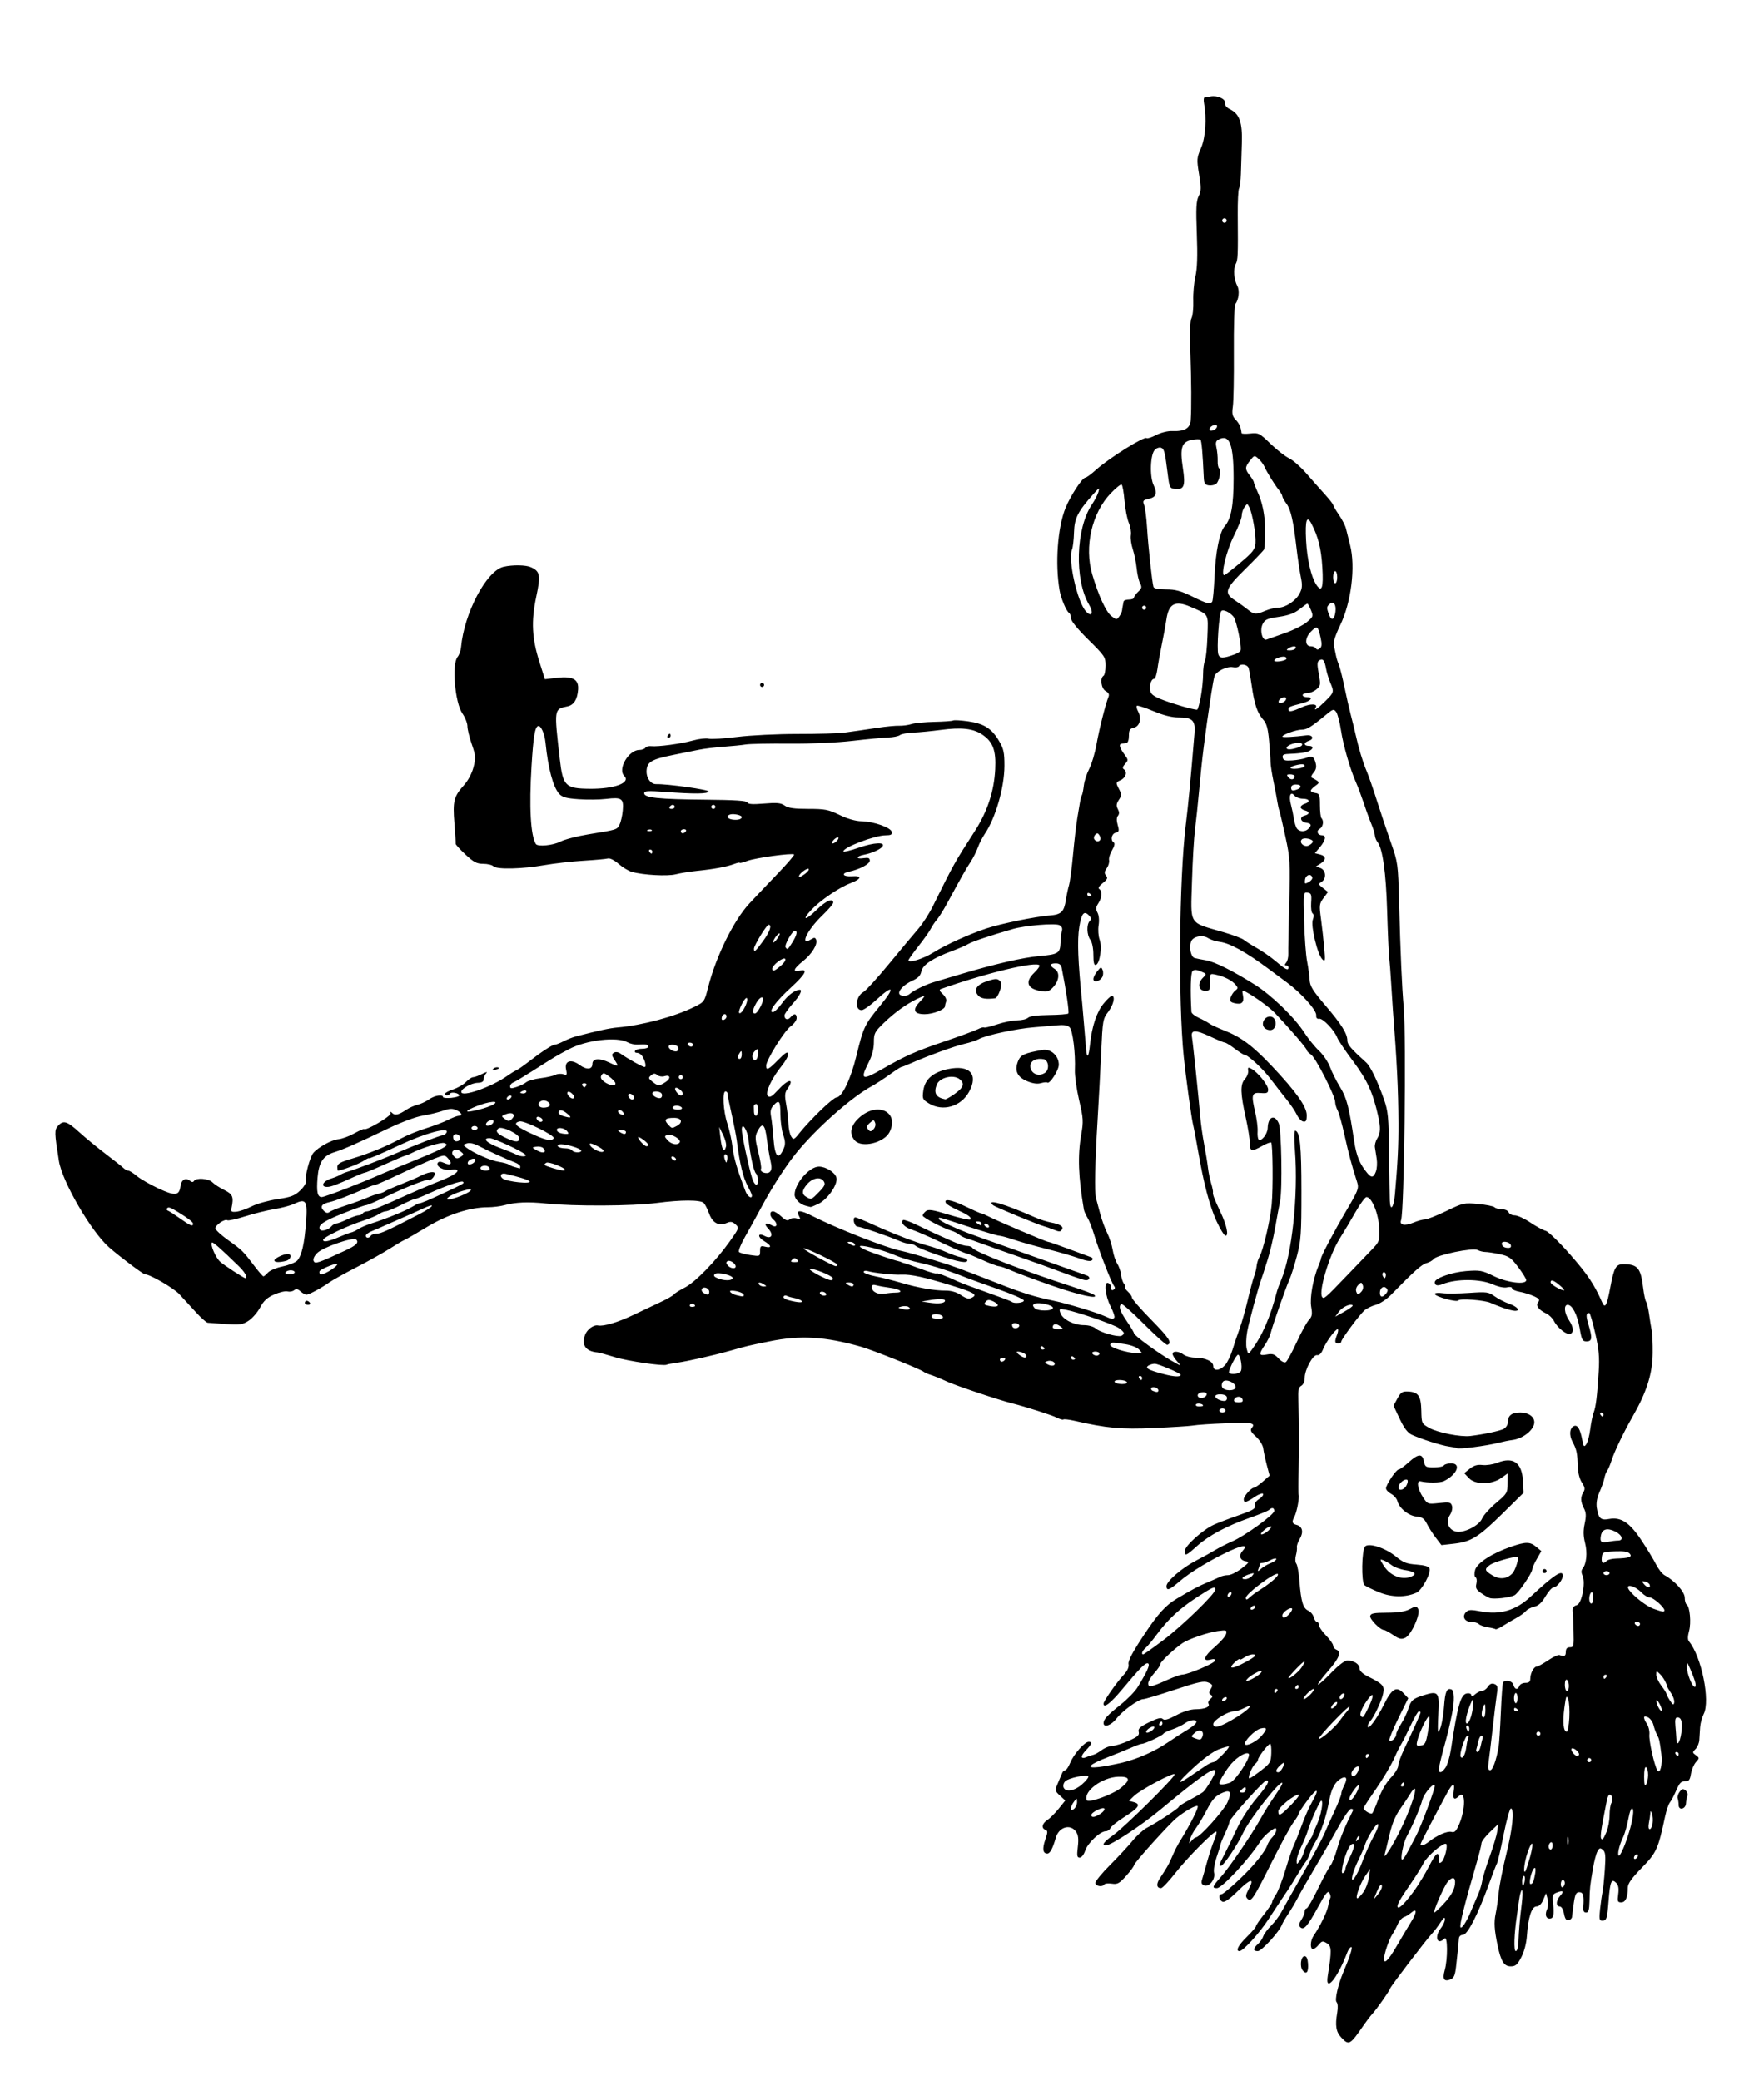 <?xml version="1.0" encoding="utf-8"?>
<svg xmlns="http://www.w3.org/2000/svg" version="1.1" viewBox="0 0 868 1024">
	<title>A man is hanging from a bell pull.</title>
	<path d="m 660.001,1002.501 c -2.581,-2.747 -3.087,-5.833 -1.999,-12.191 0.438,-2.559 0.31,-4.598 -0.329,-5.237 -0.977,-0.977 0.698,-8.431 3.274,-14.573 3.42,-8.154 4.801,-12.5 3.973,-12.5 -0.533,0 -1.438,1.238 -2.01,2.75 -4.798,12.678 -10.925,20.039 -9.571,11.5 1.999,-12.609 1.943,-14.686 -0.44,-16.126 -2.036,-1.231 -2.458,-1.151 -3.998,0.75 -0.947,1.169 -2.212,2.126 -2.811,2.126 -1.527,0 -1.359,-4.162 0.264,-6.527 3.201,-4.666 6.665,-11.736 7.179,-14.653 0.305,-1.733 0.785,-3.523 1.066,-3.978 0.281,-0.454 0.095,-1.569 -0.413,-2.477 -0.739,-1.32 -1.857,0.061 -5.58,6.891 -5.201,9.542 -7.08,11.668 -8.795,9.953 -0.808,-0.808 -0.662,-1.784 0.542,-3.622 0.907,-1.384 1.649,-3.207 1.649,-4.051 0,-0.844 0.41,-1.535 0.911,-1.535 0.501,0 3.039,-4.388 5.639,-9.75 2.6,-5.362 5.355,-10.476 6.12,-11.364 0.766,-0.887 2.248,-4.607 3.295,-8.266 1.547,-5.408 4.063,-11.481 7.82,-18.87 0.21,-0.412 -0.219,-0.75 -0.952,-0.749 -0.733,5.4e-4 -3.258,3.488 -5.609,7.75 -2.352,4.262 -6.129,10.899 -8.394,14.749 -8.513,14.47 -11.164,19.084 -12.64,22 -0.835,1.65 -2.719,4.8 -4.186,7 -1.467,2.2 -2.912,4.677 -3.21,5.504 C 629.58,950.37 620.8,960 618.945,960 c -2.483,0 -2.473,-1.212 0.029,-3.477 1.086,-0.983 2.262,-2.694 2.614,-3.803 0.352,-1.109 2.106,-3.482 3.898,-5.274 1.792,-1.792 4.103,-4.873 5.136,-6.847 1.032,-1.973 5.797,-10.467 10.587,-18.876 4.79,-8.408 9.451,-17.073 10.357,-19.256 0.906,-2.183 3.174,-7.241 5.04,-11.24 1.866,-4 3.393,-7.886 3.393,-8.636 0,-0.75 0.652,-2.62 1.449,-4.156 1.753,-3.38 1.119,-4.81 -1.51,-3.404 -2.971,1.59 -4.821,5.046 -5.903,11.026 -1.369,7.571 -4.1,15.799 -6.617,19.941 -1.17,1.925 -2.471,4.625 -2.891,6 -0.42,1.375 -1.31,3.175 -1.977,4 -0.667,0.825 -2.526,3.698 -4.132,6.385 -1.606,2.687 -3.594,5.882 -4.419,7.101 -2.038,3.01 -4.507,6.737 -9.923,14.978 C 619.549,951.354 611.664,960 609.908,960 c -2.092,0 -0.621,-2.865 3.592,-7 2.475,-2.429 4.5,-4.786 4.5,-5.238 0,-0.452 1.8,-3.098 4,-5.882 2.2,-2.783 4,-5.513 4,-6.066 0,-0.553 0.832,-2.2 1.85,-3.66 1.017,-1.46 3.12,-6.929 4.674,-12.154 1.553,-5.225 3.426,-10.725 4.162,-12.223 0.736,-1.498 2.47,-5.86 3.853,-9.695 1.383,-3.834 3.622,-8.909 4.976,-11.277 3.972,-6.947 2.852,-7.64 -1.988,-1.229 -2.46,3.258 -4.485,6.332 -4.5,6.83 -0.015,0.498 -1.158,2.389 -2.541,4.202 -1.383,1.813 -6.074,10.405 -10.425,19.094 -9.378,18.73 -10.415,20.303 -12.212,18.53 -1.046,-1.032 -0.935,-1.917 0.593,-4.756 3.045,-5.655 0.92,-5.273 -5.388,0.969 -3.959,3.917 -6.412,5.632 -7.474,5.224 C 599.812,934.991 599.4,932 601.075,932 c 0.91,0 8.603,-6.835 13.505,-12 4.312,-4.542 8.243,-9.785 8.886,-11.849 0.402,-1.292 1.587,-3.204 2.633,-4.25 1.046,-1.046 1.901,-2.607 1.901,-3.469 0,-1.293 -0.533,-1.189 -3.04,0.597 -1.672,1.191 -3.789,3.359 -4.705,4.818 C 614.818,914.515 601.386,929 598.784,929 c -2.566,0 -2.27,-0.755 2.307,-5.901 3.802,-4.274 15.012,-20.728 18.803,-27.599 2.169,-3.932 4.747,-8.042 8.254,-13.163 1.568,-2.29 2.852,-4.497 2.852,-4.905 0,-2.936 -16.047,17.313 -19.322,24.382 C 608.956,907.688 602.048,918 600.834,918 c -1.197,0 -1.123,-0.235 1.925,-6.148 1.517,-2.943 4.253,-8.587 6.079,-12.541 1.826,-3.954 5.984,-10.363 9.241,-14.242 5.637,-6.714 6.955,-9.068 5.076,-9.068 -1.252,0 -18.151,18.853 -18.177,20.278 -0.012,0.672 -0.982,3.247 -2.155,5.722 -1.173,2.475 -2.181,4.95 -2.24,5.5 -0.059,0.55 -0.933,3.384 -1.942,6.298 -1.009,2.914 -1.569,6.355 -1.244,7.647 0.781,3.114 -2.381,7.158 -4.855,6.209 -1.307,-0.502 -1.581,-1.263 -1.049,-2.917 0.396,-1.231 1.53,-5.188 2.519,-8.794 0.99,-3.606 2.523,-8.288 3.407,-10.404 0.884,-2.116 1.393,-4.062 1.131,-4.323 -0.813,-0.813 -14.176,12.657 -20.249,20.41 -3.176,4.055 -6.317,7.373 -6.979,7.373 -2.205,0 -2.469,-1.982 -0.635,-4.761 3.324,-5.036 4.31,-6.72 5.411,-9.239 2.242,-5.13 2.98,-6.585 5.067,-10 4.868,-7.963 8.756,-15.746 8.163,-16.339 -0.683,-0.683 -6.255,2.424 -10.354,5.774 C 575.252,897.476 558,916.634 558,917.725 c 0,0.514 -1.736,2.872 -3.857,5.24 -3.34,3.728 -4.284,4.242 -7.044,3.836 -1.753,-0.257 -3.419,-0.093 -3.702,0.365 -0.92,1.489 -4.397,0.895 -4.397,-0.751 0,-0.871 3.263,-4.84 7.25,-8.82 3.987,-3.98 8.976,-9.351 11.086,-11.935 2.11,-2.584 5.26,-5.434 7,-6.332 C 569.297,896.768 580,889.745 580,889.05 c 0,-0.345 2.362,-1.873 5.25,-3.395 2.888,-1.522 5.925,-3.304 6.75,-3.961 1.439,-1.145 6,-8.808 6,-10.08 0,-2.763 -6.839,1.999 -27.313,19.018 C 561.433,898.324 546.642,908 544.138,908 c -2.277,0 -1.036,-1.734 3.612,-5.044 5.702,-4.061 30.25,-28.335 30.25,-29.912 0,-1.42 -16.687,7.433 -20,10.611 l -2.5,2.398 2.25,0.59 c 3.915,1.027 2.806,2.724 -5.035,7.703 -3.182,2.021 -6.043,4.345 -6.357,5.164 -0.314,0.819 -1.321,1.49 -2.237,1.49 -2.743,0 -8.892,5.777 -10.125,9.512 -0.661,2.001 -1.816,3.488 -2.711,3.488 -1.296,0 -1.455,-0.899 -0.937,-5.299 0.464,-3.948 0.23,-5.86 -0.919,-7.5 -2.794,-3.989 -8.434,-2.254 -9.93,3.055 -1.468,5.208 -2.828,7.744 -4.151,7.744 -2.227,0 -2.563,-2.346 -0.989,-6.914 1.245,-3.615 1.252,-4.299 0.048,-4.761 -2.13,-0.817 -1.687,-3.096 0.935,-4.814 1.288,-0.844 3.803,-3.353 5.589,-5.576 l 3.248,-4.041 -2.613,-2.422 c -2.575,-2.386 -2.589,-2.478 -0.999,-6.197 0.888,-2.076 1.847,-4.338 2.131,-5.025 0.284,-0.688 0.941,-1.25 1.46,-1.25 0.519,0 1.637,-1.688 2.484,-3.75 1.728,-4.209 7.065,-10.25 9.054,-10.25 1.952,0 1.595,1.087 -1.373,4.185 -2.824,2.947 -2.632,4.59 0.384,3.288 0.986,-0.426 2.431,-0.903 3.211,-1.06 0.78,-0.157 2.674,-1.214 4.21,-2.349 1.535,-1.135 3.879,-2.064 5.208,-2.064 1.329,0 4.911,-1.103 7.96,-2.452 4.525,-2.001 5.449,-2.813 5.028,-4.422 -0.417,-1.594 0.559,-2.496 5.106,-4.723 4.124,-2.019 5.918,-2.457 6.733,-1.641 0.816,0.816 2.578,0.329 6.615,-1.825 3.491,-1.863 7.006,-2.943 9.613,-2.952 4.513,-0.017 7.208,-1.207 6.248,-2.76 -0.339,-0.549 0.074,-1.572 0.919,-2.274 1.227,-1.018 1.275,-1.438 0.239,-2.083 -1.052,-0.655 -1.057,-1.195 -0.03,-2.852 1.119,-1.805 0.979,-2.176 -1.198,-3.167 -2.077,-0.946 -4.668,-0.394 -16.474,3.514 -7.705,2.55 -14.681,4.637 -15.502,4.637 -2.337,0 -10.333,5.792 -13.219,9.575 -2.551,3.345 -6.406,4.667 -6.343,2.175 0.048,-1.879 1.862,-3.828 8.468,-9.098 3.3,-2.632 7.015,-6.443 8.256,-8.469 4.726,-7.718 6.227,-11.076 5.226,-11.695 -1.15,-0.711 -3.86,1.984 -12.891,12.821 -5.614,6.737 -9.091,9.386 -9.091,6.927 0,-1.207 6.421,-10.414 9.729,-13.951 2.036,-2.177 2.872,-3.952 2.588,-5.5 -0.296,-1.614 1.917,-5.809 7.536,-14.285 7.081,-10.682 10.646,-14.614 16.323,-18 7.162,-4.272 10.933,-6.272 14.823,-7.864 2.475,-1.013 5.281,-2.245 6.236,-2.739 0.955,-0.494 2.786,-0.897 4.068,-0.897 1.282,0 4.242,-1.462 6.577,-3.25 3.717,-2.845 3.981,-3.291 2.121,-3.578 -2.879,-0.444 -3.611,-2.843 -1.559,-5.11 2.736,-3.024 0.476,-3.056 -6.059,-0.086 -9.071,4.122 -19.721,10.555 -24.916,15.051 -4.985,4.315 -6.469,4.856 -6.469,2.358 0,-2.383 7.634,-8.972 14.5,-12.515 3.3,-1.703 7.563,-4.058 9.474,-5.233 1.91,-1.175 5.664,-3.079 8.341,-4.231 C 612.546,755.722 627,745.239 627,743.402 c 0,-1.602 -1.156,-1.826 -2.55,-0.495 -0.522,0.499 -4.793,2.253 -9.491,3.898 -11.357,3.977 -20.215,8.72 -26.004,13.925 -5.355,4.815 -5.955,5.053 -5.955,2.362 0,-2.463 9.006,-10.56 14.4,-12.945 2.299,-1.017 7.876,-3.131 12.393,-4.698 6.559,-2.275 8.107,-3.185 7.685,-4.517 -0.338,-1.065 0.395,-2.274 2.028,-3.344 1.407,-0.922 2.305,-2.084 1.997,-2.582 -0.308,-0.499 -2.185,0.196 -4.171,1.544 -4.079,2.768 -5.332,3.036 -5.332,1.139 0,-1.534 3.655,-5.689 5.004,-5.689 0.509,0 2.453,-1.341 4.32,-2.98 l 3.394,-2.98 -1.388,-5.27 c -0.763,-2.899 -1.546,-6.55 -1.739,-8.114 -0.198,-1.608 -1.748,-4.12 -3.567,-5.782 -2.622,-2.395 -2.993,-3.207 -2.008,-4.394 0.97,-1.169 0.874,-1.585 -0.487,-2.107 -1.673,-0.642 -23.203,0.159 -29.029,1.08 -1.65,0.261 -10.044,0.784 -18.653,1.164 -16.335,0.719 -23.235,0.092 -39.23,-3.567 -2.685,-0.614 -5.105,-0.895 -5.377,-0.623 -0.272,0.272 -1.745,-0.153 -3.274,-0.943 -2.259,-1.168 -15.313,-5.333 -21.967,-7.008 -6.761,-1.702 -27.578,-8.666 -32,-10.705 -3.025,-1.395 -6.625,-2.869 -8,-3.276 -1.375,-0.407 -2.972,-1.114 -3.548,-1.572 -1.66,-1.319 -25.022,-10.658 -30.757,-12.296 -17.613,-5.03 -29.958,-5.747 -45.195,-2.626 -10.99,2.251 -10.481,2.13 -19,4.534 -8.406,2.372 -21.18,5.257 -26.431,5.97 -2.437,0.331 -4.691,0.762 -5.009,0.959 -1.39,0.859 -19.183,-1.732 -25.56,-3.723 -3.85,-1.202 -7.675,-2.243 -8.5,-2.315 -5.786,-0.5 -8.006,-3.648 -6.103,-8.653 1.043,-2.744 4.204,-5.034 6.365,-4.613 2.775,0.541 9.688,-1.506 17.239,-5.105 4.4,-2.097 10.579,-5.021 13.73,-6.497 3.152,-1.476 5.996,-3.113 6.321,-3.639 0.325,-0.526 2.696,-2.026 5.27,-3.335 5.248,-2.668 15.318,-12.984 22.334,-22.879 4.542,-6.406 4.609,-6.607 2.746,-8.293 -1.464,-1.325 -2.433,-1.498 -4.155,-0.742 -3.964,1.741 -7.064,0.168 -8.769,-4.447 -0.852,-2.307 -2.053,-4.698 -2.669,-5.314 -1.603,-1.603 -11.146,-1.605 -23.307,-0.004 -11.633,1.531 -40.64,1.676 -54.122,0.27 -9.077,-0.946 -15.076,-0.696 -20.878,0.87 -1.925,0.52 -5.525,0.953 -8,0.962 -8.848,0.034 -19.66,3.541 -29.857,9.685 -5.303,3.195 -10.356,6.105 -11.227,6.466 -0.871,0.361 -4.103,2.268 -7.181,4.236 -3.078,1.969 -10.405,6.068 -16.283,9.109 -5.878,3.041 -11.871,6.369 -13.319,7.396 C 158.116,633.748 152.074,637 150.798,637 c -0.627,0 -1.955,-0.737 -2.951,-1.638 -1.345,-1.217 -2.149,-1.356 -3.131,-0.542 -0.726,0.603 -2.199,0.866 -3.273,0.586 -1.074,-0.281 -4.021,0.404 -6.549,1.523 -3.462,1.531 -5.164,3.102 -6.894,6.365 -1.264,2.382 -3.8,5.316 -5.636,6.52 -2.932,1.922 -4.283,2.125 -11.101,1.671 -4.27,-0.285 -8.334,-0.585 -9.032,-0.667 -0.698,-0.082 -3.346,-2.437 -5.884,-5.233 -2.538,-2.796 -6.179,-6.762 -8.09,-8.813 C 85.426,633.733 73.799,627 71.385,627 c -0.907,0 -12.182,-8.454 -17.691,-13.265 -8.767,-7.656 -23.114,-32.34 -24.715,-42.521 -2.211,-14.064 -2.24,-15.269 -0.416,-17.285 2.617,-2.891 4.396,-2.358 10.437,3.13 3.025,2.748 8.875,7.564 13,10.702 4.125,3.138 8.095,6.275 8.821,6.971 0.727,0.697 1.787,1.266 2.356,1.266 0.569,0 2.427,1.172 4.129,2.604 1.702,1.432 6.471,4.185 10.597,6.117 8.236,3.856 10.351,3.637 10.919,-1.131 0.369,-3.098 2.55,-4.356 4.602,-2.653 0.957,0.795 1.603,0.83 2.046,0.112 1.045,-1.691 7.226,-1.214 9.089,0.701 0.936,0.963 3.556,2.663 5.821,3.78 4.195,2.067 4.706,3.362 3.536,8.97 -0.352,1.687 0.038,1.951 2.489,1.688 1.598,-0.172 4.978,-1.362 7.51,-2.645 2.532,-1.283 8.199,-2.868 12.594,-3.523 6.712,-1 8.511,-1.689 11.244,-4.305 1.879,-1.799 3.049,-3.769 2.768,-4.664 -0.628,-2.004 1.937,-11.693 3.637,-13.742 2.328,-2.806 8.985,-6.471 12.312,-6.781 1.781,-0.166 5.287,-1.444 7.789,-2.842 2.503,-1.397 4.726,-2.365 4.94,-2.151 0.916,0.916 13.277,-6.387 12.977,-7.666 -0.246,-1.049 -0.043,-1.095 0.872,-0.197 1.324,1.301 3.207,0.843 6.95,-1.689 1.375,-0.93 3.823,-2.012 5.439,-2.404 1.616,-0.392 4.161,-1.582 5.654,-2.646 2.707,-1.928 6.907,-2.631 6.907,-1.157 0,0.427 1.8,0.605 4,0.395 2.2,-0.21 4,-0.732 4,-1.16 0,-1.171 -3.914,-1.959 -4.558,-0.918 -0.705,1.14 -2.442,1.187 -2.442,0.066 0,-0.462 1.832,-1.445 4.072,-2.184 2.24,-0.739 5.052,-2.378 6.25,-3.643 1.198,-1.264 2.763,-2.307 3.478,-2.316 0.715,-0.01 2.74,-0.744 4.5,-1.632 2.073,-1.046 2.76,-1.151 1.95,-0.3 -0.688,0.723 -1.25,2.056 -1.25,2.962 0,1.137 -0.909,1.674 -2.93,1.731 -3.157,0.09 -8.07,2.81 -8.07,4.468 0,2.789 14.812,-2.358 22.5,-7.82 1.65,-1.172 3.675,-2.423 4.5,-2.779 0.825,-0.356 3.525,-2.221 6,-4.143 C 266.488,517.466 271.798,514 273.03,514 c 0.588,0 2.51,-0.746 4.27,-1.659 1.76,-0.912 4.55,-2.008 6.2,-2.434 11.311,-2.924 16.515,-4.038 20.474,-4.382 12.078,-1.051 27.922,-5.297 37.59,-10.073 4.999,-2.47 5.087,-2.594 6.892,-9.727 3.834,-15.146 12.616,-32.966 20.317,-41.225 3.077,-3.3 9.392,-9.958 14.033,-14.795 4.641,-4.837 8.215,-9.017 7.943,-9.29 -0.835,-0.835 -19.015,1.662 -22.999,3.159 -2.062,0.775 -3.75,1.199 -3.75,0.942 0,-0.257 -1.238,0.004 -2.75,0.58 -3.526,1.342 -10.038,2.549 -18.25,3.382 -3.575,0.363 -8.285,1.122 -10.467,1.687 -4.054,1.051 -16.15,0.378 -21.67,-1.205 -1.637,-0.47 -4.563,-2.246 -6.502,-3.949 -1.999,-1.755 -4.247,-2.893 -5.193,-2.629 -0.917,0.256 -6.393,0.757 -12.168,1.113 -5.775,0.356 -14.325,1.32 -19,2.142 -11,1.935 -23.531,2.23 -25.168,0.594 C 242.155,425.555 239.871,425 237.757,425 c -3.188,0 -4.682,-0.785 -8.765,-4.604 -2.707,-2.532 -4.858,-4.895 -4.78,-5.25 0.079,-0.355 -0.201,-4.921 -0.621,-10.146 -0.87,-10.819 -0.295,-13.092 4.725,-18.698 2.055,-2.294 3.913,-5.811 4.686,-8.868 1.157,-4.575 1.073,-5.665 -0.861,-11.254 C 230.964,362.777 230,358.781 230,357.3 c 0,-1.481 -1.112,-4.296 -2.47,-6.257 -3.679,-5.308 -5.308,-24.263 -2.389,-27.8 0.791,-0.959 1.56,-3.093 1.71,-4.743 1.526,-16.834 12.535,-37.693 20.918,-39.632 4.488,-1.038 10.979,-0.94 13.488,0.203 4.535,2.066 4.868,3.934 2.6,14.617 -2.55,12.014 -2.13,20.338 1.624,32.153 l 2.65,8.341 5.956,-0.691 c 7.799,-0.905 10.772,0.769 10.37,5.84 -0.388,4.894 -2.084,7.556 -5.236,8.217 -6.664,1.399 -6.615,1.061 -3.764,25.952 1.52,13.272 2.744,14.486 14.71,14.599 12.225,0.115 20.385,-2.947 16.965,-6.366 C 303.827,378.427 309.326,369 314.56,369 c 1.277,0 2.617,-0.477 2.977,-1.059 0.36,-0.582 1.624,-0.954 2.809,-0.825 3.479,0.378 14.718,-1.128 20.553,-2.754 2.969,-0.827 6.473,-1.235 7.787,-0.905 1.313,0.33 7.659,-0.063 14.101,-0.873 6.502,-0.817 19.722,-1.465 29.713,-1.455 9.9,0.009 20.24,-0.292 22.977,-0.669 7.065,-0.974 8.153,-1.132 16.44,-2.382 4.079,-0.615 8.804,-1.066 10.5,-1 1.696,0.065 4.433,-0.303 6.083,-0.817 1.65,-0.515 6.758,-1.01 11.351,-1.102 4.593,-0.091 8.718,-0.393 9.167,-0.67 0.449,-0.277 3.773,-0.086 7.386,0.426 7.808,1.106 11.596,3.522 15.224,9.713 2.233,3.811 2.634,5.67 2.623,12.185 -0.017,10.586 -4.37,25.663 -9.659,33.458 -1.239,1.826 -2.794,4.874 -3.456,6.775 -0.662,1.9 -2.241,5.03 -3.509,6.955 -2.194,3.331 -4.183,6.843 -11.612,20.5 -1.795,3.3 -4.051,6.9 -5.014,8 -0.963,1.1 -2.322,3.125 -3.02,4.5 -0.698,1.375 -3.454,5.264 -6.125,8.642 -2.671,3.378 -4.856,6.466 -4.856,6.861 0,1.542 7.403,-0.783 12.323,-3.87 6.018,-3.776 17.605,-9.028 26.156,-11.855 7.039,-2.327 23.913,-5.776 31.02,-6.341 5.735,-0.456 7.068,-1.752 7.999,-7.779 0.353,-2.287 1.038,-5.508 1.522,-7.158 0.484,-1.65 1.374,-8.4 1.977,-15 0.603,-6.6 1.552,-14.7 2.108,-18 0.556,-3.3 1.179,-7.005 1.384,-8.233 0.205,-1.228 0.598,-2.598 0.873,-3.043 0.275,-0.445 0.705,-2.59 0.955,-4.766 0.25,-2.177 1.438,-5.844 2.64,-8.15 1.202,-2.306 2.809,-7.706 3.572,-12 1.347,-7.584 4.503,-20.09 5.925,-23.481 0.478,-1.141 0.041,-2.027 -1.376,-2.785 C 541.875,338.863 541.131,333.655 543,332.5 c 0.55,-0.34 1,-2.597 1,-5.017 0,-4.196 -0.393,-4.786 -8.5,-12.785 -5.299,-5.228 -8.5,-9.176 -8.5,-10.483 0,-1.154 -0.457,-2.38 -1.015,-2.725 -1.297,-0.802 -3.922,-7.06 -4.603,-10.975 -2.289,-13.158 -0.99,-31.039 2.955,-40.678 2.458,-6.006 8.252,-14.838 9.734,-14.838 0.536,0 2.877,-1.713 5.202,-3.807 6.449,-5.807 23.876,-16.712 24.966,-15.622 0.312,0.312 2.428,-0.381 4.7,-1.54 2.346,-1.197 5.738,-2.036 7.847,-1.941 6.008,0.271 8.869,-1.377 9.129,-5.257 0.409,-6.09 0.338,-19.16 -0.182,-33.834 -0.338,-9.529 -0.141,-15.186 0.575,-16.5 0.6,-1.1 0.99,-4.925 0.867,-8.5 -0.123,-3.575 0.35,-8.975 1.051,-12 0.897,-3.87 1.102,-10.095 0.691,-21 -0.472,-12.537 -0.301,-16.069 0.893,-18.477 1.26,-2.542 1.292,-4.115 0.213,-10.757 -1.195,-7.356 -1.141,-8.063 0.976,-12.986 2.208,-5.132 2.831,-14.517 1.462,-22.029 -0.275,-1.512 -0.155,-2.783 0.269,-2.824 0.423,-0.041 1.766,-0.261 2.985,-0.488 3.351,-0.626 7.427,1.253 7.08,3.265 -0.182,1.057 0.764,2.235 2.458,3.064 4.674,2.285 6.141,6.515 5.805,16.734 -0.163,4.95 -0.371,11.7 -0.462,15 -0.091,3.3 -0.501,6.541 -0.91,7.202 -0.409,0.661 -0.701,6.511 -0.647,13 0.168,20.276 0.087,22.193 -1.016,24.254 -1.261,2.356 -0.852,7.628 0.836,10.782 1.185,2.213 0.672,6.73 -1.008,8.877 -0.48,0.613 -0.804,11.188 -0.722,23.5 0.083,12.312 -0.137,24.382 -0.488,26.823 -0.527,3.663 -0.277,4.822 1.432,6.642 1.775,1.889 2.478,3.505 2.849,6.548 0.042,0.345 1.989,0.423 4.327,0.174 4.031,-0.43 4.542,-0.17 9.906,5.031 3.111,3.016 7.214,6.224 9.119,7.128 1.905,0.904 5.66,4.174 8.344,7.266 2.685,3.092 6.793,7.728 9.131,10.302 2.337,2.574 4.25,5.002 4.25,5.395 0,0.394 1.284,2.597 2.852,4.896 1.569,2.299 3.118,5.305 3.442,6.68 0.324,1.375 1.242,5.053 2.04,8.173 2.736,10.707 0.596,28.104 -4.851,39.427 -2.615,5.436 -3.497,8.392 -3.064,10.267 0.334,1.448 0.767,3.532 0.962,4.632 0.195,1.1 0.821,3.125 1.39,4.5 0.57,1.375 1.821,6.325 2.782,11 0.96,4.675 2.396,10.975 3.191,14 0.795,3.025 1.84,7.3 2.323,9.5 1.439,6.551 3.609,13.748 5.387,17.866 0.918,2.127 3.187,8.652 5.042,14.5 1.855,5.848 4.96,15.151 6.9,20.672 3.46,9.848 3.537,10.409 4.044,29.5 0.666,25.117 1.385,41.472 2.262,51.461 1.322,15.063 0.272,100.797 -1.285,104.854 -0.938,2.444 1.82,2.991 6.088,1.208 2.056,-0.859 4.61,-1.562 5.676,-1.562 1.065,0 5.781,-1.86 10.478,-4.134 8.286,-4.01 8.755,-4.114 15.669,-3.472 3.92,0.364 7.565,1.1 8.1,1.634 0.534,0.534 2.184,0.972 3.665,0.972 1.481,0 2.952,0.675 3.269,1.5 0.317,0.825 1.669,1.5 3.006,1.5 1.337,0 4.778,1.579 7.646,3.51 2.869,1.93 6.275,3.776 7.571,4.101 1.314,0.33 6.68,5.535 12.135,11.77 8.602,9.833 11.632,14.366 15.633,23.389 1.47,3.315 2.311,1.733 4.082,-7.679 1.79,-9.511 2.712,-11.097 6.437,-11.078 6.964,0.036 8.483,1.857 9.66,11.584 0.393,3.247 1.052,6.353 1.465,6.903 0.413,0.55 1.061,3.25 1.441,6 0.38,2.75 0.961,6.35 1.292,8 0.331,1.65 0.558,6.724 0.504,11.277 -0.12,10.19 -2.953,19.14 -9.882,31.223 -4.318,7.529 -9.009,17.277 -10.346,21.5 -0.697,2.2 -1.681,4.523 -2.187,5.163 -0.506,0.64 -1.122,2.278 -1.369,3.64 -0.247,1.362 -1.309,4.398 -2.361,6.746 -1.273,2.843 -1.728,5.469 -1.362,7.86 0.793,5.178 1.951,6.241 5.975,5.486 5.889,-1.105 10.124,1.658 15.937,10.395 2.82,4.24 6.082,9.606 7.248,11.925 1.166,2.319 3.058,4.719 4.205,5.333 4.905,2.625 9.908,8.184 9.908,11.008 0,1.554 0.424,3.087 0.942,3.407 1.58,0.976 2.302,8.991 1.178,13.063 -0.708,2.562 -0.728,4.24 -0.062,5.043 6.185,7.452 10.617,29.288 7.262,35.776 -0.84,1.624 -1.632,4.573 -1.761,6.553 -0.129,1.98 -0.308,4.806 -0.397,6.279 -0.089,1.473 -0.924,3.441 -1.856,4.372 -1.591,1.591 -1.581,1.776 0.169,3.056 1.805,1.32 1.806,1.425 0.035,3.381 -1.005,1.111 -2.109,3.705 -2.454,5.766 -0.52,3.11 -1.02,3.731 -2.946,3.656 -1.835,-0.072 -2.727,0.861 -4.273,4.467 -1.074,2.506 -2.49,5.2 -3.146,5.985 -0.656,0.786 -1.731,3.951 -2.388,7.033 -3.395,15.913 -4.196,17.672 -11.436,25.101 -5.066,5.198 -6.871,7.763 -6.881,9.776 -0.024,4.816 -1.104,7.228 -3.235,7.228 -1.775,0 -1.951,-0.478 -1.476,-4.021 0.384,-2.86 0.093,-4.467 -1.004,-5.564 -2.317,-2.317 -3.003,-0.747 -3.722,8.516 -0.725,9.333 -0.963,10.069 -3.251,10.069 -1.334,0 -1.485,-0.907 -0.957,-5.75 0.344,-3.163 0.875,-6.875 1.179,-8.25 0.304,-1.375 0.821,-6.333 1.149,-11.017 0.491,-7.011 0.32,-8.747 -0.967,-9.815 -1.318,-1.094 -1.741,-0.965 -2.697,0.822 -0.624,1.165 -1.603,4.907 -2.176,8.315 -1.482,8.814 -1.56,9.551 -1.702,15.946 -0.1,4.495 -0.469,5.75 -1.692,5.75 -1.092,0 -1.499,-0.831 -1.349,-2.75 0.434,-5.554 -0.033,-7.25 -1.993,-7.25 -1.535,0 -2.057,1.023 -2.68,5.25 -0.426,2.888 -0.805,5.918 -0.844,6.734 -0.038,0.816 -0.803,1.626 -1.699,1.8 -1.171,0.227 -1.817,-0.683 -2.295,-3.234 C 769.175,939.415 768.329,938 767.455,938 c -1.959,0 -1.843,-2.914 0.206,-5.177 2.07,-2.287 1.547,-2.857 -1.548,-1.688 -2.168,0.819 -2.34,1.337 -1.87,5.633 C 764.835,942.182 764.397,944 762.5,944 c -1.843,0 -2.386,-2.078 -1.221,-4.676 0.536,-1.197 0.636,-3.447 0.221,-5 l -0.754,-2.824 -1.376,3.25 c -0.886,2.092 -2.074,3.25 -3.334,3.25 -2.345,0 -4.071,5.326 -4.699,14.5 -0.251,3.66 -1.325,7.755 -2.755,10.5 -1.946,3.735 -2.83,4.5 -5.199,4.5 -3.275,0 -4.786,-2.386 -6.437,-10.167 -1.654,-7.795 -1.885,-11.579 -0.967,-15.833 0.474,-2.2 1.153,-6.925 1.508,-10.5 0.355,-3.575 1.997,-11.9 3.65,-18.5 3.096,-12.365 4.121,-22.203 2.365,-22.711 -0.55,-0.159 -2.176,5.617 -3.614,12.837 -1.438,7.219 -2.907,13.599 -3.264,14.177 -0.357,0.578 -2.167,5.247 -4.022,10.374 C 727.274,941.9 722.102,952 719.889,952 c -1.09,0 -1.936,0.74 -2.001,1.75 -0.154,2.419 -0.698,7.762 -1.43,14.062 -0.489,4.21 -1.068,5.485 -2.788,6.146 -3.142,1.207 -3.978,-0.185 -2.756,-4.587 1.546,-5.567 1.461,-17.145 -0.114,-15.57 -3.598,3.598 -5.16,-0.802 -1.8,-5.073 1.1,-1.398 1.992,-3.372 1.983,-4.385 -0.012,-1.325 -0.627,-0.889 -2.189,1.552 -1.195,1.867 -3.1,4.373 -4.233,5.57 C 701.707,954.476 684,977.698 684,978.427 c 0,0.763 -6.517,10.043 -8.774,12.496 -0.949,1.031 -2.851,3.515 -4.226,5.519 -6.723,9.8 -7.225,10.076 -10.999,6.059 z m 27.116,-44.751 c 2.313,-3.987 5.541,-9.405 7.173,-12.038 3.063,-4.943 3.047,-7.171 -0.034,-4.525 -0.966,0.83 -2.548,1.789 -3.515,2.132 -0.967,0.343 -2.295,1.874 -2.951,3.402 -0.656,1.528 -1.92,3.903 -2.81,5.278 -1.578,2.44 -3.98,9.601 -3.98,11.866 0,2.807 2.239,0.569 6.117,-6.116 z m 60.038,-2 c 0.225,-6.163 0.672,-11.356 1.636,-19 0.468,-3.712 0.509,-6.75 0.091,-6.75 -0.418,0 -1.042,2.138 -1.387,4.75 -0.345,2.612 -0.833,6.1 -1.086,7.75 -1.365,8.914 -1.637,17.5 -0.554,17.5 0.655,0 1.211,-1.816 1.299,-4.25 z M 723.54,941 c 0.353,-0.825 1.02,-2.4 1.483,-3.5 0.463,-1.1 1.522,-3.575 2.353,-5.5 0.831,-1.925 1.713,-4.85 1.96,-6.5 0.247,-1.65 1.908,-7.05 3.692,-12 1.784,-4.95 3.456,-10.575 3.716,-12.5 l 0.473,-3.5 -4.109,3.953 C 730.849,903.627 729,906.059 729,906.857 c 0,0.798 -1.128,5.319 -2.506,10.047 -5.827,19.987 -8.425,30.399 -7.826,31.368 0.554,0.897 2.834,-2.506 4.872,-7.272 z m -13.252,-4.186 C 714.317,932.492 716,929.288 716,925.935 c 0,-2.449 -1.554,-2.478 -3.618,-0.068 -1.836,2.144 -7.498,15.133 -6.597,15.133 0.329,0 2.355,-1.884 4.502,-4.186 z M 696.409,929.5 c 1.947,-2.75 4.988,-7.812 6.758,-11.25 3.47,-6.742 4.833,-7.764 4.833,-3.628 0,2.13 0.262,2.405 1.395,1.464 1.424,-1.182 3.134,-7.89 2.239,-8.785 -1.104,-1.104 -9.27,5.752 -11.131,9.345 -1.098,2.119 -3.798,6.463 -6,9.653 -5.781,8.373 -7.302,11.09 -6.748,12.054 0.631,1.099 4.168,-2.521 8.653,-8.854 z m -25.621,1.572 c 1.191,-1.61 2.447,-4.873 2.792,-7.25 l 0.627,-4.322 -2.406,3.5 c -2.53,3.68 -5.122,11 -3.895,11 0.395,0 1.692,-1.318 2.883,-2.928 z M 680,928.189 c 0,-2.048 -1.27,-0.56 -2.826,3.311 l -1.206,3 2.016,-2.361 c 1.109,-1.298 2.016,-3.076 2.016,-3.95 z m 90,-1.748 C 770,925.648 769.55,925 769,925 c -0.55,0 -1,0.927 -1,2.059 0,1.132 0.45,1.781 1,1.441 0.55,-0.34 1,-1.266 1,-2.059 z M 750.245,925.5 c 0.263,-1.375 0.09,-2.5 -0.383,-2.5 -0.474,0 -0.861,1.125 -0.861,2.5 0,1.375 0.173,2.5 0.383,2.5 0.211,0 0.598,-1.125 0.861,-2.5 z m 4.258,0.25 c 0.242,-0.688 0.648,-2.487 0.902,-4 0.715,-4.252 -1.035,-3.247 -2.177,1.25 -0.606,2.386 -0.642,4 -0.09,4 0.509,0 1.123,-0.562 1.365,-1.25 z m -84.045,-10.038 c 1.464,-3.967 3.976,-9.553 5.583,-12.414 1.607,-2.861 2.52,-5.451 2.029,-5.755 -0.91,-0.562 -5.377,6.654 -6.636,10.719 -0.381,1.231 -1.695,4.263 -2.92,6.738 -1.225,2.475 -2.545,5.816 -2.933,7.425 -1.357,5.621 2.063,0.915 4.878,-6.713 z M 662,919.627 c 0,-0.69 1.077,-3.476 2.393,-6.191 2.302,-4.748 2.512,-7.114 0.523,-5.884 -1.307,0.808 -3.458,6.179 -4.323,10.796 -0.492,2.627 -0.383,3.64 0.343,3.191 0.585,-0.362 1.064,-1.222 1.064,-1.912 z m 90.889,-5.984 c 2.097,-7.563 1.118,-9.048 -1.295,-1.965 -1.512,4.439 -2.194,10.255 -1.07,9.132 0.288,-0.288 1.353,-3.513 2.366,-7.167 z M 641.689,911 c 0.331,-1.375 1.437,-3.694 2.457,-5.154 1.02,-1.46 1.854,-2.927 1.854,-3.261 0,-0.334 0.889,-2.514 1.975,-4.846 2.044,-4.389 3.405,-11.739 2.173,-11.739 -0.724,0 -5.446,10.565 -6.704,15 -0.39,1.375 -1.774,4.722 -3.076,7.437 -1.302,2.715 -2.352,5.865 -2.335,7 0.032,2.056 0.037,2.056 1.543,0.063 0.831,-1.1 1.783,-3.125 2.114,-4.5 z m 50.876,0.329 c 1.064,-2.019 3.012,-5.732 4.329,-8.25 C 699.217,898.634 706,880.533 706,878.778 c 0,-2.403 -5.124,3.257 -6.086,6.722 -1.148,4.135 -4.833,12.767 -7.676,17.982 -1.727,3.168 -3.369,11.518 -2.265,11.518 0.361,0 1.527,-1.652 2.591,-3.671 z M 806,912.882 c 0,-0.55 -0.45,-0.722 -1,-0.382 -0.55,0.34 -1,1.068 -1,1.618 0,0.55 0.45,0.722 1,0.382 0.55,-0.34 1,-1.068 1,-1.618 z M 689.873,898.742 c 6.069,-12.753 8.859,-24.032 3.955,-15.985 -0.92,1.509 -3.059,4.726 -4.753,7.149 -2.898,4.143 -4.298,7.813 -6.141,16.095 -0.428,1.925 -1.1,4.625 -1.493,6 -1.208,4.229 4.031,-4.009 8.432,-13.258 z M 799.665,907.25 c 3.092,-8.253 4.762,-16.224 3.635,-17.351 -0.585,-0.585 -1.363,1.344 -2.066,5.121 -0.62,3.333 -1.789,7.387 -2.599,9.01 -1.904,3.816 -3.029,8.97 -1.959,8.97 0.459,0 1.804,-2.587 2.989,-5.75 z M 764,907.941 c 0,-1.132 -0.45,-1.781 -1,-1.441 -0.55,0.34 -1,1.266 -1,2.059 0,0.793 0.45,1.441 1,1.441 0.55,0 1,-0.927 1,-2.059 z m -60.885,-1.8 c 4.106,-3.2 9.039,-5.334 11.089,-4.798 1.562,0.409 2.343,-0.351 3.765,-3.664 3.306,-7.702 3.219,-17.267 -0.127,-13.921 -2.18,2.18 -3.12,1.343 -2.535,-2.258 0.737,-4.544 -0.418,-4.447 -2.996,0.25 C 706.911,891.591 699,906.822 699,907.378 c 0,1.15 1.713,0.635 4.115,-1.237 z m 68.578,-1.872 c -0.254,-0.973 -0.478,-0.419 -0.498,1.231 -0.02,1.65 0.187,2.446 0.461,1.769 0.274,-0.677 0.291,-2.027 0.037,-3 z M 588.537,904 c 1.811,0 13.636,-13.167 15.437,-17.189 2.163,-4.832 1.515,-6.369 -2.06,-4.882 -3.82,1.588 -5.3,3.196 -8.343,9.071 -1.567,3.025 -3.859,6.85 -5.093,8.5 -1.234,1.65 -2.544,4.125 -2.912,5.5 -0.609,2.279 -0.543,2.345 0.744,0.75 0.777,-0.963 1.779,-1.75 2.228,-1.75 z m 80.27,-0.526 c -0.308,-0.308 -0.867,0.247 -1.243,1.233 -0.543,1.425 -0.428,1.54 0.56,0.56 0.683,-0.678 0.991,-1.485 0.683,-1.793 z m 121.68,-2.096 c 0.832,-1.992 1.52,-5.705 1.529,-8.25 0.008,-2.545 0.417,-5.262 0.907,-6.037 0.954,-1.506 0.375,-4.091 -0.916,-4.091 -0.429,0 -1.026,1.238 -1.328,2.75 -3.378,16.944 -3.634,19.25 -2.133,19.25 0.235,0 1.109,-1.63 1.941,-3.622 z m 22.708,-4.25 c 0.232,-1.58 0.089,-3.717 -0.316,-4.75 -0.592,-1.506 -0.752,-1.556 -0.808,-0.253 -0.039,0.894 -0.352,3.031 -0.695,4.75 -0.37,1.852 -0.213,3.125 0.387,3.125 0.556,0 1.201,-1.292 1.433,-2.872 z M 541.527,892.391 c 1.351,-0.885 2.21,-2.009 1.908,-2.496 -0.659,-1.067 -6.435,1.744 -6.435,3.131 0,1.434 1.742,1.189 4.527,-0.635 z m 93.851,-4.416 C 638.06,885.238 639.709,883 639.041,883 636.772,883 629,889.324 629,891.17 c 0,2.765 1.048,2.24 6.378,-3.195 z m 42.941,-2.994 c 1.394,-3.798 3.89,-8.062 6.03,-10.301 2.008,-2.102 3.651,-4.746 3.651,-5.877 0,-1.131 1.31,-4.811 2.911,-8.179 C 695.59,850.781 699,843.167 699,842.562 699,842.253 698.63,842 698.177,842 c -0.453,0 -2.232,3.038 -3.954,6.75 -1.722,3.712 -3.815,7.875 -4.651,9.25 -0.836,1.375 -2.203,4.075 -3.037,6 -1.981,4.568 -6.007,11.302 -11.285,18.878 -2.337,3.355 -4.25,6.392 -4.25,6.75 0,1.166 3.48,3.256 4.22,2.535 0.396,-0.386 1.79,-3.619 3.099,-7.183 z m -148.35,1.647 c -0.031,-2.086 -0.061,-2.089 -1.5,-0.186 -2.039,2.695 -2.016,5.258 0.032,3.559 0.825,-0.685 1.486,-2.202 1.468,-3.372 z m 21.55,-6.935 c 4.996,-3.987 4.604,-5.686 -1.268,-5.496 -7.86,0.254 -17.129,7.087 -15.558,11.469 0.609,1.7 12.5,-2.521 16.826,-5.973 z m 116.063,2.151 c 0.862,-1.666 1.358,-3.239 1.102,-3.494 -0.614,-0.614 -4.683,5.132 -4.683,6.614 0,1.822 1.866,0.196 3.581,-3.12 z M 613,880.378 c 0,-1.329 -0.271,-1.397 -1.5,-0.378 -0.825,0.685 -1.5,1.415 -1.5,1.622 0,0.208 0.675,0.378 1.5,0.378 0.825,0 1.5,-0.73 1.5,-1.622 z m -80.538,-2.478 c 1.942,-1.705 3.316,-3.449 3.053,-3.874 -0.706,-1.142 -9.74,0.771 -11.379,2.41 -0.776,0.776 -1.138,2.12 -0.805,2.988 0.976,2.544 5.323,1.819 9.13,-1.523 z M 691,878 c 0,-0.55 -0.198,-1 -0.441,-1 -0.243,0 -0.719,0.45 -1.059,1 -0.34,0.55 -0.141,1 0.441,1 0.582,0 1.059,-0.45 1.059,-1 z m 119.985,-4.691 C 810.993,871.554 810.55,869.84 810,869.5 c -0.619,-0.383 -0.994,1.403 -0.985,4.691 0.011,3.797 0.291,4.882 0.985,3.809 0.533,-0.825 0.976,-2.936 0.985,-4.691 z m -205.663,3.759 c 2.722,-1.035 10.182,-12.445 9.188,-14.053 -0.853,-1.381 -5.362,1.076 -8.524,4.646 -2.435,2.748 -5.985,8.528 -5.985,9.744 0,0.883 2.536,0.723 5.321,-0.336 z m -19.485,-3.243 c 2.565,-1.746 5.883,-3.996 7.373,-5 1.49,-1.004 3.23,-1.825 3.865,-1.825 1.183,0 8.164,-7.094 7.568,-7.691 -0.181,-0.181 -2.347,0.418 -4.813,1.332 -2.718,1.007 -7.603,4.539 -12.407,8.97 -8.512,7.852 -9.057,9.299 -1.587,4.214 z m 34.589,-2.648 c 4.568,-3.519 4.94,-4.134 5.123,-8.486 C 625.657,860.111 625.406,858 624.992,858 624.029,858 619,864.557 619,865.811 c 0,0.519 -0.64,1.476 -1.422,2.125 -1.596,1.324 -3.859,7.072 -2.776,7.05 0.384,-0.008 2.914,-1.721 5.623,-3.808 z m 47.621,0.737 c 0.614,-1.147 0.866,-2.336 0.559,-2.643 C 667.779,868.446 665,871.029 665,872.622 c 0,2.07 1.78,1.656 3.046,-0.708 z m -37.081,-1.849 c 1.594,-2.978 1.236,-3.558 -0.965,-1.566 -2.143,1.939 -2.604,3.5 -1.035,3.5 0.531,0 1.431,-0.87 2,-1.934 z m 80.419,-0.529 c 0.888,-1.355 2.043,-5.292 2.567,-8.75 3.322,-21.911 4.825,-27.134 7.942,-27.607 1.17,-0.177 2.107,0.225 2.107,0.905 0,0.809 0.62,0.663 1.829,-0.43 1.006,-0.91 2.526,-1.655 3.378,-1.655 0.852,0 2.167,-0.929 2.921,-2.065 0.954,-1.435 1.934,-1.849 3.214,-1.358 1.541,0.592 1.738,1.4 1.207,4.945 -0.349,2.33 -1.264,9.804 -2.032,16.608 -0.768,6.804 -1.669,14.283 -2.002,16.62 -0.451,3.169 -0.268,4.25 0.722,4.25 1.258,0 3.043,-4.911 4.18,-11.5 0.285,-1.65 0.777,-9.262 1.094,-16.915 0.317,-7.654 0.808,-14.291 1.092,-14.75 1.017,-1.646 4.586,-0.832 5.108,1.165 0.618,2.362 2.116,2.618 2.928,0.5 0.317,-0.825 1.652,-1.5 2.969,-1.5 C 752.359,828 753,827.446 753,825.934 753,823.304 754.748,820 756.14,820 c 0.588,0 3.107,-1.375 5.598,-3.056 2.49,-1.681 5.031,-2.863 5.645,-2.627 2.399,0.92 3.061,0.583 3.089,-1.575 0.02,-1.565 0.632,-2.242 2.028,-2.243 1.856,-0.001 1.983,-0.592 1.77,-8.19 -0.126,-4.504 -0.292,-8.553 -0.368,-8.998 -0.349,-2.045 0.243,-3.115 1.977,-3.568 2.413,-0.631 4.452,-10.921 2.858,-14.42 -0.708,-1.554 -0.708,-2.663 5.7e-4,-3.542 1.918,-2.379 2.443,-7.798 1.218,-12.577 -0.884,-3.45 -0.936,-6.055 -0.189,-9.557 0.8,-3.75 0.719,-5.404 -0.364,-7.48 -1.691,-3.242 -1.771,-5.604 -0.269,-8.009 0.897,-1.436 0.74,-2.42 -0.75,-4.7 -1.14,-1.744 -1.938,-4.873 -2.021,-7.92 -0.177,-6.557 -0.569,-8.396 -2.586,-12.134 -1.801,-3.337 -1.429,-6.94 0.805,-7.797 1.679,-0.644 2.992,1.614 3.97,6.828 0.642,3.423 0.883,3.69 1.979,2.191 0.686,-0.938 1.565,-4.246 1.953,-7.351 0.388,-3.104 1.142,-6.795 1.677,-8.2 1.11,-2.921 1.72,-7.868 2.503,-20.33 0.438,-6.961 0.086,-10.805 -1.715,-18.75 -1.246,-5.497 -2.57,-9.994 -2.941,-9.994 -1.601,0 -1.697,1.386 -0.395,5.712 1.996,6.633 1.814,8.288 -0.911,8.288 -2.041,0 -2.418,-0.709 -3.387,-6.362 C 776.159,646.883 773.671,642 771.385,642 c -2.017,0 -1.687,4.024 0.615,7.5 2.313,3.492 2.56,6.071 0.653,6.803 -1.702,0.653 -6.345,-3.017 -7.973,-6.303 -0.681,-1.375 -2.406,-3.059 -3.831,-3.743 -3.873,-1.857 -5.345,-3.955 -3.951,-5.633 0.91,-1.096 0.477,-1.683 -2.128,-2.881 -1.798,-0.828 -4.957,-1.804 -7.02,-2.169 -2.062,-0.365 -3.75,-1.142 -3.75,-1.727 0,-0.622 -0.993,-0.814 -2.391,-0.463 -1.42,0.356 -4.225,-0.211 -6.904,-1.396 -6.38,-2.822 -18.011,-2.902 -24.851,-0.172 C 707.282,632.842 706,632.522 706,630.854 c 0,-1.941 8.387,-4.916 15.392,-5.459 6.855,-0.532 7.887,-0.343 13.745,2.515 6.588,3.214 15.863,4.343 15.863,1.931 0,-0.638 -1.784,-3.522 -3.964,-6.409 -3.468,-4.593 -4.601,-5.387 -9.049,-6.341 C 735.19,616.491 731.994,616 730.885,616 c -1.109,0 -2.839,-0.44 -3.845,-0.979 -2.31,-1.236 -20.052,2.422 -21.602,4.454 -0.584,0.766 -2.189,1.675 -3.566,2.021 -2.252,0.565 -6.094,4.007 -17.604,15.772 -2.027,2.072 -5.321,4.208 -7.32,4.746 -1.998,0.538 -4.507,1.768 -5.574,2.732 C 668.803,647.071 660,658.953 660,660.099 660,660.595 659.325,661 658.5,661 c -1.753,0 -1.861,-0.919 -0.525,-4.435 0.536,-1.411 0.649,-2.565 0.25,-2.565 -1.168,5e-5 -5.717,6.215 -7.169,9.796 -0.865,2.133 -1.905,3.18 -2.946,2.967 C 646.102,666.354 642,673.909 642,678.018 c 0,1.665 -0.713,3.282 -1.688,3.827 -1.35,0.756 -1.641,2.214 -1.454,7.3 0.448,12.187 0.496,22.435 0.157,33.855 -0.187,6.325 -0.192,11.95 -0.01,12.5 0.465,1.405 -0.926,8.653 -2.061,10.736 -1.401,2.573 -1.168,3.472 1.05,4.052 2.9,0.758 3.551,3.517 1.607,6.808 -0.933,1.58 -1.583,3.443 -1.442,4.139 0.14,0.696 -0.083,2.546 -0.496,4.111 -0.415,1.575 -0.322,3.362 0.21,4.003 0.528,0.637 1.224,4.531 1.546,8.654 0.782,10.009 1.77,13.308 4.33,14.46 1.177,0.53 2.398,1.992 2.714,3.25 0.316,1.258 1.015,2.286 1.555,2.286 0.54,0 0.981,0.697 0.981,1.55 0,0.852 1.575,3.171 3.5,5.153 1.925,1.982 3.5,4.224 3.5,4.982 0,0.758 0.675,1.637 1.5,1.954 2.737,1.05 1.561,4.164 -3.965,10.5 -3.006,3.446 -5.26,6.47 -5.011,6.72 0.25,0.25 3.131,-2.316 6.403,-5.702 C 658.549,819.409 661.709,817 663.004,817 666.207,817 669,818.839 669,820.946 c 0,1.209 1.51,2.624 4.25,3.983 7.167,3.554 8.097,4.585 7.378,8.18 -0.723,3.613 -4.494,11.72 -6.378,13.713 -0.688,0.727 -1.25,1.839 -1.25,2.472 0,2.42 4.376,-3.381 7.87,-10.433 4.066,-8.207 6.277,-9.463 9.888,-5.619 l 2.184,2.325 -4.894,9.936 c -2.692,5.465 -4.664,10.309 -4.382,10.765 0.698,1.129 3.334,-1.175 3.334,-2.912 0,-0.769 1.078,-3.077 2.395,-5.128 1.317,-2.051 2.916,-5.38 3.551,-7.399 1.36,-4.317 2.179,-5.037 7.729,-6.785 7.049,-2.221 7.68,-1.422 7.087,8.977 -0.282,4.938 -0.332,8.979 -0.113,8.979 1.045,0 2.443,-5.937 2.911,-12.361 0.542,-7.429 1.356,-9.268 3.704,-8.367 1.383,0.531 1.501,5.668 0.27,11.728 -1.444,7.108 -1.943,9.18 -4.146,17.196 -1.314,4.783 -2.389,9.395 -2.389,10.25 0,2.303 1.552,1.886 3.384,-0.909 z M 685.52,804.449 C 683.535,803.102 681.516,802 681.032,802 c -1.834,0 -7.115,-5.33 -6.816,-6.88 0.257,-1.329 1.747,-1.626 8.298,-1.649 5.604,-0.02 8.94,-0.542 11.186,-1.75 2.952,-1.588 3.271,-1.594 4.116,-0.085 1.321,2.36 -3.38,12.843 -6.37,14.206 -1.898,0.865 -2.971,0.613 -5.927,-1.393 z m 50.393,-2.858 c -0.227,-0.221 -1.936,-0.64 -3.797,-0.931 -1.861,-0.29 -3.864,-1.008 -4.45,-1.594 -0.586,-0.586 -2.278,-1.066 -3.759,-1.066 -3.216,0 -4.628,-2.708 -2.514,-4.821 1.224,-1.224 2.429,-1.28 7.287,-0.337 9.342,1.813 17.174,-0.482 24.325,-7.125 C 764.801,774.756 769,772.017 769,775.284 769,777.258 766.045,781 764.485,781 c -0.771,0 -2.57,1.995 -3.999,4.433 -1.82,3.106 -3.458,4.622 -5.473,5.064 -1.581,0.347 -3.439,1.31 -4.127,2.14 -0.689,0.83 -2.857,2.393 -4.819,3.474 -1.962,1.081 -4.956,2.847 -6.654,3.924 -1.698,1.077 -3.273,1.777 -3.5,1.555 z M 733,786.252 c -0.825,-0.295 -2.772,-1.428 -4.327,-2.518 -2.269,-1.589 -2.702,-2.481 -2.192,-4.513 0.349,-1.393 0.173,-2.818 -0.392,-3.167 -0.626,-0.387 -0.722,-1.779 -0.245,-3.561 0.921,-3.443 8.317,-8.253 17.601,-11.448 7.374,-2.537 9.4,-2.525 12.527,0.077 l 2.471,2.056 -2.221,3.859 C 754.999,769.16 754,771.391 754,771.996 c 0,1.845 -6.773,11.812 -8.744,12.867 -2.279,1.22 -10.217,2.119 -12.256,1.389 z m 11.152,-12.065 C 745.738,772.568 747.724,766 746.629,766 c -2.629,0 -11.572,2.605 -13.337,3.884 -2.979,2.159 -2.861,2.794 0.959,5.152 3.6,2.223 7.195,1.915 9.902,-0.85 z m -65.528,9.247 c -3.232,-1.319 -6.471,-2.893 -7.199,-3.497 -1.659,-1.377 -1.408,-17.354 0.3,-19.062 1.876,-1.876 9.988,0.755 15.007,4.867 3.736,3.061 5.378,3.71 10.294,4.065 3.799,0.275 6.039,0.917 6.39,1.833 0.865,2.255 -3.679,10.725 -6.427,11.979 -5.3,2.419 -12.153,2.35 -18.365,-0.186 z M 695.25,775.303 c 1.856,-1.041 0.396,-2.129 -3.68,-2.74 -2.436,-0.365 -5.474,-1.465 -6.75,-2.443 -1.276,-0.978 -3.154,-2.084 -4.174,-2.458 -1.749,-0.64 -1.74,-0.495 0.154,2.58 3.324,5.395 9.807,7.666 14.45,5.061 z M 759,773 c 0,-0.55 0.45,-1 1,-1 0.55,0 1,0.45 1,1 0,0.55 -0.45,1 -1,1 -0.55,0 -1,-0.45 -1,-1 z m -52.503,-16.415 c -1.528,-2.003 -3.502,-5.092 -4.388,-6.864 -1.283,-2.568 -2.32,-3.287 -5.109,-3.543 -3.879,-0.357 -8.515,-4.111 -9.392,-7.604 -0.305,-1.214 -1.691,-2.816 -3.081,-3.559 C 683.137,734.271 682,733.053 682,732.31 682,730.468 687.023,723 688.262,723 c 0.548,0 2.739,-1.575 4.87,-3.5 4.776,-4.314 6.729,-4.444 7.518,-0.5 0.555,2.777 0.92,3 4.916,3 2.374,0 4.594,-0.45 4.934,-1 0.34,-0.55 1.941,-1 3.559,-1 5.156,0 2.886,5.569 -3.559,8.731 -1.838,0.902 -7.889,0.965 -11.5,0.12 -2.163,-0.506 -1.466,3.821 1.279,7.949 2.186,3.286 2.31,3.329 7.891,2.729 5.075,-0.546 5.736,-0.401 6.303,1.385 0.37,1.165 -0.072,3.072 -1.062,4.582 -2.126,3.244 -0.691,7.145 2.966,8.063 3.762,0.944 11.425,-2.858 12.918,-6.409 0.679,-1.615 3.773,-5.07 6.875,-7.679 5.42,-4.557 5.642,-4.933 5.678,-9.634 l 0.038,-4.892 -3.177,2.262 c -4.703,3.349 -12.808,3.384 -15.912,0.068 L 720.5,724.823 l 2.763,-2.209 c 2.003,-1.602 3.721,-2.097 6.248,-1.802 1.917,0.224 5.187,-0.274 7.266,-1.106 7.801,-3.121 12.11,-0.086 12.615,8.888 l 0.33,5.867 -10.467,10.303 c -11.813,11.628 -15.342,13.807 -23.941,14.78 l -6.039,0.683 -2.778,-3.642 z m -14.451,-25.671 c 0.614,-1.147 0.833,-2.369 0.487,-2.715 -0.938,-0.938 -3.985,1.271 -4.356,3.157 -0.469,2.385 2.54,2.041 3.869,-0.443 z m 24.764,-18.416 C 716.64,712.339 714.925,711.993 713,711.73 c -3.765,-0.515 -13.712,-3.67 -18.348,-5.82 -1.991,-0.923 -3.769,-3.27 -5.909,-7.799 l -3.061,-6.479 1.939,-3.566 c 1.668,-3.067 2.407,-3.543 5.285,-3.405 4.985,0.24 6.32,2.193 6.467,9.463 0.126,6.215 0.184,6.339 3.925,8.44 4.15,2.33 15.442,4.548 20.202,3.968 6.779,-0.827 14.533,-2.479 16.454,-3.507 1.137,-0.609 2.046,-2.102 2.046,-3.36 0,-3.248 1.861,-4.665 6.129,-4.665 3.966,0 6.886,2.055 6.849,4.821 -0.049,3.658 -5.569,8.08 -10.866,8.705 -1.436,0.169 -4.412,0.768 -6.612,1.331 -6.196,1.585 -19.94,3.339 -20.69,2.641 z M 739.5,643.428 c -2.2,-0.787 -4.9,-1.856 -6,-2.374 -2.913,-1.373 -15.213,-2.327 -15.889,-1.232 -0.684,1.106 -11.606,-1.903 -11.609,-3.199 -10e-4,-0.483 1.686,-0.644 3.748,-0.359 2.062,0.285 7.962,0.229 13.109,-0.125 8.744,-0.601 9.575,-0.491 12.636,1.688 1.802,1.282 5,2.924 7.106,3.648 4.074,1.4 5.792,3.573 2.732,3.456 C 744.325,644.891 741.7,644.215 739.5,643.428 Z m 77.998,219.622 c -0.877,-6.817 -1.005,-7.382 -2.158,-9.55 -0.585,-1.1 -1.356,-3.225 -1.714,-4.721 -0.358,-1.497 -1.545,-3.2 -2.638,-3.785 -2.434,-1.303 -2.654,0.061 -0.531,3.301 0.802,1.223 1.317,3.539 1.146,5.145 -0.311,2.914 2.428,15.185 3.932,17.619 1.345,2.176 2.609,-2.984 1.962,-8.009 z m -265.792,4.338 c 7.947,-1.868 16.364,-5.582 23.168,-10.222 2.956,-2.016 6.781,-4.492 8.5,-5.502 1.719,-1.01 3.768,-2.456 4.553,-3.213 2.461,-2.374 -1.419,-2.945 -4.642,-0.683 -1.532,1.075 -4.467,2.5 -6.522,3.166 -2.055,0.666 -3.986,1.616 -4.291,2.11 -0.606,0.98 -9.153,4.956 -10.654,4.956 -0.51,0 -2.816,0.838 -5.123,1.861 -2.307,1.024 -7.463,3.122 -11.458,4.663 -9.462,3.65 -11.387,5.696 -4.607,4.896 2.679,-0.316 7.663,-1.231 11.077,-2.033 z M 783,866 c 0,-0.55 -0.45,-1 -1,-1 -0.55,0 -1,0.45 -1,1 0,0.55 0.45,1 1,1 0.55,0 1,-0.45 1,-1 z m -109.5,-2 c 0.34,-0.55 0.141,-1 -0.441,-1 -0.582,0 -1.059,0.45 -1.059,1 0,0.55 0.198,1 0.441,1 0.243,0 0.719,-0.45 1.059,-1 z m 48.031,-4.431 c 0.267,-2.082 0.733,-4.186 1.036,-4.677 0.303,-0.491 0.088,-0.892 -0.477,-0.892 -1.167,0 -4.104,9.053 -3.353,10.337 0.883,1.51 2.301,-0.91 2.795,-4.768 z M 777,863.122 c 0,-1.279 -2.94,-3.515 -3.667,-2.789 C 772.607,861.06 774.844,864 776.122,864 776.605,864 777,863.605 777,863.122 Z M 826,863 c 0,-0.55 -0.477,-1 -1.059,-1 -0.582,0 -0.781,0.45 -0.441,1 0.34,0.55 0.816,1 1.059,1 0.243,0 0.441,-0.45 0.441,-1 z m -97.436,-3.75 c 0.331,-1.512 0.776,-3.312 0.988,-4 0.212,-0.688 -0.042,-1.25 -0.564,-1.25 -0.522,0 -1.221,1.238 -1.552,2.75 -0.331,1.512 -0.776,3.312 -0.988,4 -0.212,0.688 0.042,1.25 0.564,1.25 0.522,0 1.221,-1.238 1.552,-2.75 z m -107.819,-5.169 c 2.977,-3.423 2.839,-4.444 -0.489,-3.609 -2.777,0.697 -8.417,6.428 -7.618,7.74 0.715,1.174 5.703,-1.368 8.107,-4.131 z m 81.906,-2.08 c 0.638,-3.575 0.915,-6.895 0.616,-7.379 -0.612,-0.989 -4.767,7.357 -5.833,11.715 -0.628,2.566 -0.467,2.805 1.682,2.5 2.076,-0.294 2.522,-1.156 3.535,-6.836 z m 124.687,0.55 C 828.038,847.44 827.415,845 825.409,845 c -1.014,0 -1.276,1.121 -0.992,4.25 0.211,2.337 0.429,5.289 0.484,6.559 0.162,3.759 1.77,1.609 2.437,-3.258 z m -235.674,1.882 c 1.065,-2.776 -1.361,-4.017 -3.706,-1.895 -1.971,1.784 -1.987,1.931 -0.274,2.606 2.765,1.09 3.327,0.99 3.979,-0.711 z m 67.534,-7.752 c 1.23,-1.75 2.813,-3.776 3.519,-4.502 0.706,-0.727 1.283,-1.8 1.283,-2.384 0,-1.214 -14.903,14.265 -14.962,15.54 -0.065,1.409 7.788,-5.279 10.16,-8.653 z M 758,853 c 0,-0.55 -0.45,-1 -1,-1 -0.55,0 -1,0.45 -1,1 0,0.55 0.45,1 1,1 0.55,0 1,-0.45 1,-1 z m -190,-3.07 c 0,-0.643 -0.714,-0.618 -2,0.07 -1.1,0.589 -2,1.52 -2,2.07 0,0.643 0.714,0.618 2,-0.07 1.1,-0.589 2,-1.52 2,-2.07 z M 723,850.5 c 0,-0.825 -0.436,-1.5 -0.969,-1.5 -0.533,0 -0.71,0.675 -0.393,1.5 0.317,0.825 0.752,1.5 0.969,1.5 0.216,0 0.393,-0.675 0.393,-1.5 z m 49.206,-5.25 c 0.207,-3.712 -0.056,-7.875 -0.584,-9.25 -0.831,-2.161 -1.084,-1.568 -1.869,4.374 -0.921,6.971 -0.448,11.626 1.181,11.626 0.493,0 1.065,-3.038 1.272,-6.75 z m -163.514,-0.518 c 6.377,-3.998 8.801,-7.072 3.358,-4.257 -1.623,0.839 -3.76,1.524 -4.75,1.523 -3.111,-0.005 -10.3,4.371 -10.3,6.27 0,2.535 3.882,1.362 11.692,-3.536 z M 572,848 c 0,-0.55 -0.198,-1 -0.441,-1 -0.243,0 -0.719,0.45 -1.059,1 -0.34,0.55 -0.141,1 0.441,1 0.582,0 1.059,-0.45 1.059,-1 z m 151.947,-3.75 c 0.573,-2.062 1.007,-4.875 0.965,-6.25 -0.074,-2.434 -0.11,-2.421 -1.377,0.5 -0.715,1.65 -1.614,4.463 -1.998,6.25 -0.988,4.605 1.112,4.17 2.409,-0.5 z m -50.456,-4.423 c 2.598,-5.385 2.587,-7.582 -0.022,-4.254 -2.679,3.419 -4.567,7.46 -3.951,8.456 0.988,1.599 1.368,1.197 3.973,-4.203 z m 57.439,1.423 c -0.056,-3.008 -0.24,-3.354 -0.93,-1.75 -1.194,2.779 -1.194,5.5 0,5.5 0.55,0 0.968,-1.688 0.93,-3.75 z M 747,841.559 c 0,-0.243 -0.45,-0.719 -1,-1.059 -0.55,-0.34 -1,-0.141 -1,0.441 0,0.582 0.45,1.059 1,1.059 0.55,0 1,-0.198 1,-0.441 z m 69.618,-3.221 c -0.846,-1.561 -1.556,-2.246 -1.578,-1.523 -0.052,1.727 1.98,5.497 2.619,4.858 0.273,-0.273 -0.195,-1.775 -1.041,-3.336 z M 658,837.755 c 0,-0.558 -0.663,-0.45 -1.5,0.245 -0.825,0.685 -1.5,1.695 -1.5,2.245 0,0.558 0.663,0.45 1.5,-0.245 0.825,-0.685 1.5,-1.695 1.5,-2.245 z m 164.359,-4.554 c -0.994,-1.485 -1.857,-2.926 -1.919,-3.201 -0.445,-1.98 -2.047,-4.78 -3.6,-6.289 -1.77,-1.721 -1.84,-1.709 -1.84,0.317 0,1.158 1.125,3.581 2.5,5.383 1.375,1.803 2.5,3.589 2.5,3.968 0,0.38 0.786,1.89 1.746,3.355 1.445,2.205 1.804,2.363 2.083,0.916 0.185,-0.962 -0.476,-2.964 -1.47,-4.45 z M 746.75,835.5 c 0,-1.375 -0.394,-2.5 -0.875,-2.5 -0.481,0 -0.875,1.125 -0.875,2.5 0,1.375 0.394,2.5 0.875,2.5 0.481,0 0.875,-1.125 0.875,-2.5 z M 603.5,836 c 0.34,-0.55 0.168,-1 -0.382,-1 -0.55,0 -1.278,0.45 -1.618,1 -0.34,0.55 -0.168,1 0.382,1 0.55,0 1.278,-0.45 1.618,-1 z m 41.5,-2.5 c 1.292,-1.375 1.899,-2.5 1.349,-2.5 -0.55,0 -2.057,1.125 -3.349,2.5 -1.292,1.375 -1.899,2.5 -1.349,2.5 0.55,0 2.057,-1.125 3.349,-2.5 z m 16.394,0.916 c 0.374,-0.974 0.15,-1.431 -0.581,-1.188 -1.495,0.498 -2.318,2.771 -1.004,2.771 0.537,0 1.25,-0.713 1.584,-1.584 z M 628.5,832 c 0.34,-0.55 0.141,-1 -0.441,-1 -0.582,0 -1.059,0.45 -1.059,1 0,0.55 0.198,1 0.441,1 0.243,0 0.719,-0.45 1.059,-1 z M 772,829.559 c 0,-1.343 -0.45,-2.719 -1,-3.059 -0.583,-0.361 -1,0.656 -1,2.441 0,1.682 0.45,3.059 1,3.059 0.55,0 1,-1.098 1,-2.441 z M 639,830 c 0,-0.55 -0.198,-1 -0.441,-1 -0.243,0 -0.719,0.45 -1.059,1 -0.34,0.55 -0.141,1 0.441,1 0.582,0 1.059,-0.45 1.059,-1 z m -64.22,-3.617 c 2.904,-1.31 6.054,-2.411 7,-2.446 2.979,-0.109 15.545,-5.411 15.99,-6.747 0.306,-0.919 -0.302,-1.094 -2.172,-0.625 -4.175,1.048 -3.198,-1.678 2.282,-6.364 2.684,-2.295 5.123,-5.101 5.419,-6.236 0.504,-1.926 0.231,-2.022 -4.13,-1.44 -4.718,0.629 -14.337,3.919 -17.253,5.9 C 577.833,811.199 571,817.624 571,818.688 c 0,0.654 -1.35,2.666 -3,4.473 -1.65,1.807 -3,4.115 -3,5.129 0,2.143 1.416,1.867 9.78,-1.908 z m 259.252,0.867 c -0.456,-1.512 -1.532,-4.325 -2.391,-6.25 -1.475,-3.306 -1.564,-3.354 -1.601,-0.872 -0.047,3.148 2.613,9.872 3.904,9.872 0.534,0 0.571,-1.147 0.087,-2.75 z m -213.469,-4.351 c 0.826,-1.337 -0.695,-0.969 -3.993,0.967 -1.612,0.946 -3.115,2.272 -3.34,2.946 -0.429,1.287 6.358,-2.335 7.333,-3.913 z m 19.868,-2.434 c 2.655,-4.052 1.756,-3.899 -2.431,0.415 -2.2,2.267 -4,4.357 -4,4.644 0,1.104 4.938,-2.781 6.431,-5.059 z M 790.5,825 c 0.34,-0.55 0.141,-1 -0.441,-1 -0.582,0 -1.059,0.45 -1.059,1 0,0.55 0.198,1 0.441,1 0.243,0 0.719,-0.45 1.059,-1 z M 613,817.724 c 4.811,-2.629 5.817,-3.724 3.423,-3.724 -1.088,0 -2.978,0.701 -4.2,1.557 -1.222,0.856 -2.223,1.236 -2.223,0.845 0,-0.391 -0.9,0.103 -2,1.098 -4.287,3.88 -1.887,3.987 5,0.224 z M 572.289,807.093 C 581.61,800.103 598,784.185 598,782.122 c 0,-1.833 -1.129,-1.363 -9,3.746 -8.522,5.531 -14.247,10.845 -19.834,18.406 -2.124,2.875 -4.605,5.845 -5.514,6.599 -1.589,1.319 -2.233,3.126 -1.114,3.126 0.296,0 4.684,-3.108 9.75,-6.907 z M 807,799 c 0,-0.55 -0.702,-1 -1.559,-1 -0.857,0 -1.281,0.45 -0.941,1 0.34,0.55 1.041,1 1.559,1 0.518,0 0.941,-0.45 0.941,-1 z m -172.494,-5.006 c 0.999,-1.103 1.562,-2.26 1.252,-2.569 C 634.908,790.575 631,793.299 631,794.741 c 0,1.845 1.437,1.539 3.506,-0.747 z M 819,792.305 C 819,790.822 813.534,786 811.853,786 c -0.975,0 -2.803,-1.077 -4.063,-2.393 -3.537,-3.695 -8.675,-4.642 -6.004,-1.107 2.423,3.207 8.495,7.839 11.839,9.031 4.493,1.602 5.375,1.729 5.375,0.774 z M 617.5,791 c 0.34,-0.55 0.168,-1 -0.382,-1 -0.55,0 -1.278,0.45 -1.618,1 -0.34,0.55 -0.168,1 0.382,1 0.55,0 1.278,-0.45 1.618,-1 z M 784,785.941 c 0,-1.785 -0.417,-2.802 -1,-2.441 -0.55,0.34 -1,1.716 -1,3.059 0,1.343 0.45,2.441 1,2.441 0.55,0 1,-1.377 1,-3.059 z m -168.821,-0.228 c 0.727,-0.708 2.896,-2.285 4.821,-3.504 5.357,-3.392 9.494,-7.048 8.781,-7.761 C 627.59,773.256 613,784.109 613,786.187 c 0,1.153 0.655,1.01 2.179,-0.475 z M 606,783.882 c 0,-0.55 -0.45,-0.722 -1,-0.382 -0.55,0.34 -1,1.068 -1,1.618 0,0.55 0.45,0.722 1,0.382 0.55,-0.34 1,-1.068 1,-1.618 z M 811.75,779.75 c -0.229,-0.688 -1.265,-1.414 -2.301,-1.615 -1.631,-0.316 -1.705,-0.148 -0.545,1.25 1.586,1.911 3.44,2.149 2.846,0.365 z m -195.631,-4.394 c 1.221,-1.472 1.103,-1.565 -1.128,-0.888 -3.511,1.066 -4.851,2.532 -2.315,2.532 1.143,0 2.692,-0.74 3.442,-1.644 z M 792,774 c 0,-0.55 -0.675,-1 -1.5,-1 -0.825,0 -1.5,0.45 -1.5,1 0,0.55 0.675,1 1.5,1 0.825,0 1.5,-0.45 1.5,-1 z m -166.748,-4.906 c 1.511,-0.575 2.748,-1.479 2.748,-2.01 0,-0.531 -1.238,-0.32 -2.75,0.469 -1.512,0.789 -3.312,1.437 -4,1.441 -0.688,0.003 -1.25,0.194 -1.25,0.424 0,0.23 -0.301,1.243 -0.67,2.25 -0.631,1.727 -0.559,1.735 1.252,0.151 1.057,-0.924 3.158,-2.151 4.67,-2.725 z m 165.375,-1.121 c 0.565,-0.565 2.567,-1.073 4.45,-1.129 6.541,-0.196 8.227,-0.773 6.908,-2.362 -0.847,-1.021 -2.968,-1.363 -7.338,-1.183 -5.874,0.242 -6.161,0.374 -6.463,2.977 -0.327,2.812 0.65,3.491 2.443,1.698 z M 796.125,758 c 2.972,0 2.18,-2.701 -1.301,-4.438 -3.925,-1.958 -6.457,-1.261 -7.07,1.947 -0.606,3.171 0.1,3.77 3.615,3.068 C 792.953,758.259 795.094,758 796.125,758 Z m -171.895,-5 c 1.181,-1.1 1.662,-2 1.069,-2 -1.575,0 -6.038,3.927 -4.508,3.967 0.711,0.018 2.258,-0.867 3.439,-1.967 z M 789,696 c 0,-0.55 -0.477,-1 -1.059,-1 -0.582,0 -0.781,0.45 -0.441,1 0.34,0.55 0.816,1 1.059,1 0.243,0 0.441,-0.45 0.441,-1 z m -186,-2 c 0,-0.55 -0.675,-1 -1.5,-1 -0.825,0 -1.5,0.45 -1.5,1 0,0.55 0.675,1 1.5,1 0.825,0 1.5,-0.45 1.5,-1 z m -11,-2.393 c 0,-0.949 -2.993,-1.427 -3.527,-0.563 C 588.148,691.57 588.809,692 589.941,692 591.073,692 592,691.823 592,691.607 Z m 11.554,-4.52 c -0.855,-1.384 -5.554,-1.43 -5.554,-0.055 0,1.4 4.286,2.959 5.363,1.95 0.475,-0.445 0.561,-1.298 0.191,-1.896 z m 7.789,1.364 c -0.68,-1.773 -3.471,-1.569 -4.093,0.299 -0.26,0.782 0.539,1.25 2.136,1.25 1.893,0 2.399,-0.4 1.958,-1.549 z M 593.75,686.25 c 0.242,-0.725 -0.433,-1.25 -1.608,-1.25 -2.187,0 -3.503,1.306 -2.414,2.395 1.006,1.006 3.547,0.283 4.022,-1.145 z M 570,684.107 c 0,-1.263 -2.826,-2.197 -3.474,-1.149 -0.296,0.479 0.027,1.099 0.718,1.377 1.981,0.799 2.756,0.735 2.756,-0.229 z m 38,-1.628 c 0,-2.114 -4.693,-4.185 -6.16,-2.719 -0.608,0.608 -0.835,1.811 -0.504,2.673 0.809,2.108 6.664,2.149 6.664,0.046 z M 554.5,680 c -0.34,-0.55 -1.968,-1 -3.618,-1 -1.745,0 -2.742,0.418 -2.382,1 0.34,0.55 1.968,1 3.618,1 1.745,0 2.742,-0.418 2.382,-1 z m 7.5,-2 c 0,-0.55 -0.477,-1 -1.059,-1 -0.582,0 -0.781,0.45 -0.441,1 0.34,0.55 0.816,1 1.059,1 0.243,0 0.441,-0.45 0.441,-1 z m 19,-1.578 c 0,-0.724 -11.103,-5.422 -12.78,-5.407 -0.946,0.008 -2.331,0.402 -3.077,0.875 -1.9,1.204 -0.155,2.196 7.357,4.181 5.256,1.389 8.5,1.523 8.5,0.351 z m 29.641,-1.93 c 0.872,-2.271 -0.598,-8.935 -1.723,-7.811 -1.587,1.587 -4.697,8.207 -4.124,8.779 1.15,1.15 5.298,0.462 5.847,-0.969 z M 602.739,671.75 c 1.148,-1.238 2.844,-4.725 3.768,-7.75 0.924,-3.025 2.511,-7.75 3.527,-10.5 1.016,-2.75 2.8,-9.05 3.965,-14 1.165,-4.95 2.562,-10.156 3.106,-11.568 0.543,-1.412 1.091,-3.662 1.218,-5 0.127,-1.338 0.748,-3.354 1.381,-4.48 1.879,-3.343 5.334,-18.084 6.043,-25.787 0.73,-7.933 0.547,-29.705 -0.257,-30.509 -0.281,-0.281 -2.255,0.469 -4.386,1.666 -5.248,2.95 -6.103,2.763 -6.103,-1.333 0,-1.931 -0.876,-7.443 -1.946,-12.25 -2.755,-12.374 -2.866,-16.685 -0.497,-19.305 1.069,-1.182 1.796,-3.035 1.617,-4.118 -0.275,-1.664 -0.026,-1.808 1.613,-0.93 3.103,1.66 8.213,8.002 8.213,10.192 0,1.697 -0.564,1.963 -3.635,1.715 -4.448,-0.359 -4.767,0.725 -2.755,9.349 0.788,3.379 1.332,7.638 1.209,9.465 -0.123,1.827 0.089,3.635 0.472,4.018 1.284,1.284 4.404,-2.629 4.489,-5.63 0.16,-5.624 3.418,-6.964 5.456,-2.246 1.336,3.094 1.824,32.55 0.634,38.25 -0.402,1.925 -1.485,7.775 -2.406,13 -0.921,5.225 -2.623,12.425 -3.781,16 -1.158,3.575 -2.162,6.725 -2.231,7 -0.069,0.275 -0.377,1.175 -0.685,2 -1.503,4.032 -6.132,21.143 -7.048,26.053 -0.57,3.054 -0.703,6.879 -0.296,8.499 0.719,2.865 0.78,2.891 2.234,0.947 5.5,-7.357 9.33,-16.19 12.79,-29.499 0.215,-0.825 1.09,-3.146 1.947,-5.159 5.355,-12.587 8.471,-41.644 6.821,-63.6 -0.493,-6.558 -0.42,-10.142 0.202,-9.935 2.28,0.76 2.958,7.546 2.969,29.694 0.01,21.19 -0.21,24.335 -2.235,32 -1.235,4.675 -2.887,9.892 -3.671,11.593 -1.745,3.789 -8.477,22.991 -9.233,26.335 -0.302,1.335 -1.606,3.985 -2.898,5.89 -3.139,4.626 -2.97,5.39 1.028,4.64 2.799,-0.525 3.784,-0.196 5.75,1.921 1.389,1.496 2.866,2.248 3.564,1.816 0.655,-0.406 3.047,-4.779 5.316,-9.716 2.268,-4.938 4.987,-9.898 6.041,-11.023 1.589,-1.696 1.785,-2.807 1.147,-6.5 -0.765,-4.426 0.9,-13.718 3.631,-20.269 0.645,-1.548 1.174,-3.08 1.174,-3.403 0,-1.211 6.305,-13.149 12.458,-23.588 5.875,-9.967 6.29,-11.054 5.348,-14 -2.663,-8.326 -4.177,-13.977 -6.214,-23.194 -1.216,-5.5 -2.746,-10.983 -3.402,-12.184 C 657.536,545.114 657,543.275 657,542.227 657,539.202 647.314,520.213 645.05,518.799 643.923,518.095 643,517.116 643,516.622 c 0,-0.808 -8.21,-10.357 -15.637,-18.187 -2.672,-2.818 -9.77,-7.977 -14.334,-10.419 -1.818,-0.973 -1.939,-0.814 -1.409,1.838 0.682,3.41 -0.677,4.599 -4.235,3.707 -2.039,-0.512 -2.371,-1.035 -1.798,-2.84 0.386,-1.217 1.407,-2.728 2.269,-3.358 1.346,-0.984 1.371,-1.381 0.177,-2.82 -1.748,-2.106 -5.622,-4.105 -9.625,-4.966 -3.086,-0.664 -3.089,-0.659 -3,3.63 0.082,3.938 -0.118,4.294 -2.41,4.294 -3.244,0 -3.895,-3.605 -1.147,-6.353 1.968,-1.968 1.964,-1.981 -0.994,-3.206 -2.154,-0.892 -3.271,-0.929 -4.066,-0.134 -0.905,0.905 -1.137,9.565 -0.536,20.038 0.042,0.74 1.69,2.072 3.661,2.96 1.971,0.888 4.258,2.128 5.083,2.755 0.825,0.627 4.2,2.2 7.5,3.495 8.18,3.211 13.892,7.475 23.238,17.348 C 637.669,537.008 643,544.504 643,548.672 c 0,2.765 -0.356,3.406 -1.742,3.139 -0.958,-0.185 -2.364,-1.68 -3.124,-3.323 -0.76,-1.643 -3.02,-5.013 -5.022,-7.488 -2.002,-2.475 -5.537,-7.005 -7.856,-10.067 -3.98,-5.255 -11.173,-11.9 -12.947,-11.961 -0.445,-0.015 -2.576,-1.365 -4.737,-3 -2.16,-1.635 -4.317,-2.972 -4.792,-2.972 -0.475,0 -3.816,-1.38 -7.425,-3.068 -7.18,-3.357 -9.459,-3.289 -8.842,0.264 0.494,2.847 3.362,30.434 4.055,39.006 0.28,3.464 1.153,9.672 1.94,13.797 0.787,4.125 1.632,9.3 1.877,11.5 0.245,2.2 0.946,5.653 1.556,7.673 0.611,2.02 1.027,4.045 0.926,4.5 -0.221,0.991 0.609,3.168 3.746,9.827 2.974,6.314 4.078,11.5 2.447,11.5 -0.655,0 -2.675,-3.263 -4.49,-7.25 -3.433,-7.542 -6.311,-18.544 -9.091,-34.75 -0.896,-5.225 -2.013,-11.075 -2.481,-13 -0.754,-3.098 -3.542,-23.524 -4.505,-33 -2.785,-27.411 -2.272,-87.376 0.975,-114 1.322,-10.842 2.248,-20.546 4.285,-44.938 C 588.307,354.43 586.894,353 579.786,353 c -3.164,0 -7.42,-1.086 -12.329,-3.147 -4.123,-1.731 -7.75,-2.894 -8.058,-2.586 -0.309,0.309 -0.047,1.522 0.581,2.696 1.859,3.474 0.9,7.368 -1.981,8.045 -2.069,0.486 -2.5,1.181 -2.5,4.031 0,2.016 -0.518,3.499 -1.25,3.577 -0.688,0.074 -1.7,0.19 -2.25,0.259 -1.581,0.198 -1.178,1.965 1.173,5.145 2.071,2.802 2.092,3.029 0.435,4.86 -1.136,1.256 -1.369,2.149 -0.673,2.579 1.93,1.193 1.111,4.199 -1.465,5.372 -2.468,1.125 -2.491,1.228 -0.935,4.237 1.46,2.823 1.46,3.29 2e-5,5.518 -1.236,1.886 -1.348,2.896 -0.496,4.488 0.769,1.437 0.784,2.433 0.05,3.318 -0.695,0.838 -0.732,2.368 -0.109,4.54 0.816,2.847 0.683,3.343 -1.02,3.789 -2.067,0.541 -2.681,3.716 -0.927,4.799 0.661,0.409 0.361,1.779 -0.834,3.809 -1.026,1.744 -1.685,3.95 -1.463,4.902 0.222,0.952 -0.29,2.722 -1.138,3.932 -1.208,1.725 -1.284,2.511 -0.349,3.637 0.962,1.159 0.647,1.871 -1.637,3.692 -1.791,1.428 -2.422,2.507 -1.721,2.941 1.583,0.978 1.369,4.24 -0.463,7.035 -1.262,1.927 -1.34,2.83 -0.394,4.598 0.702,1.312 0.921,3.803 0.543,6.169 -0.351,2.195 -0.126,5.375 0.503,7.117 1.318,3.648 0.111,11.751 -1.848,12.404 C 538.357,475.048 538,473.606 538,469.774 c 0,-3.193 -0.599,-6.184 -1.468,-7.333 -1.79,-2.366 -1.973,-7.6 -0.325,-9.248 0.943,-0.943 0.835,-1.579 -0.493,-2.907 -2.349,-2.349 -3.57,-0.824 -4.638,5.788 -1.066,6.603 -0.683,16.695 1.42,37.426 0.112,1.1 0.539,6.05 0.95,11 0.411,4.95 0.855,10.239 0.988,11.754 0.43,4.925 1.262,3.924 1.913,-2.3 0.942,-9.015 3.283,-16.05 6.733,-20.235 1.686,-2.045 3.483,-3.719 3.993,-3.719 1.857,0 0.861,4.399 -1.781,7.861 -2.594,3.401 -2.738,4.225 -3.428,19.594 -0.396,8.824 -1.212,24.144 -1.812,34.044 -1.259,20.752 -1.546,35.13 -0.759,38 0.302,1.1 1.218,4.526 2.037,7.612 0.819,3.087 2.376,7.362 3.46,9.5 1.084,2.138 2.307,5.903 2.717,8.366 0.41,2.463 1.425,5.514 2.255,6.78 0.83,1.266 1.671,3.703 1.871,5.416 0.199,1.713 0.81,3.653 1.357,4.312 0.547,0.659 0.77,1.422 0.497,1.695 -0.274,0.274 0.405,1.314 1.509,2.313 1.103,0.999 2.006,2.353 2.006,3.01 0,0.657 4.301,5.573 9.557,10.924 8.842,9.002 10.39,11.422 7.845,12.271 -0.535,0.178 -5.656,-4.379 -11.379,-10.128 -5.724,-5.749 -10.77,-10.227 -11.215,-9.953 -1.567,0.968 -0.772,3.483 2.692,8.518 1.925,2.798 3.5,5.445 3.5,5.881 0,1.05 12.184,9.953 18.5,13.519 4.989,2.816 4.995,2.817 2.75,0.329 -1.238,-1.372 -2.25,-3.027 -2.25,-3.679 0,-1.63 3.088,-1.433 5.441,0.346 1.068,0.808 3.634,1.468 5.703,1.468 4.912,0 8.856,1.853 8.856,4.161 0,2.567 3.188,2.339 5.739,-0.411 z M 622.093,505.612 c -1.812,-2.183 0.358,-5.831 3.225,-5.423 3.09,0.44 3.172,6.169 0.095,6.609 -1.148,0.164 -2.642,-0.37 -3.319,-1.186 z M 538,481.684 c 0,-0.804 0.867,-2.525 1.926,-3.823 1.817,-2.228 1.967,-2.255 2.659,-0.475 0.403,1.037 0.276,2.612 -0.283,3.5 C 540.965,483.009 538,483.559 538,481.684 Z m -19,189.399 c 0,-1.197 -2.141,-1.921 -3.834,-1.297 -1.112,0.41 -1.112,0.633 0,1.337 1.772,1.123 3.834,1.102 3.834,-0.041 z M 494.5,669 c 0.34,-0.55 -0.084,-1 -0.941,-1 -0.857,0 -1.559,0.45 -1.559,1 0,0.55 0.423,1 0.941,1 0.518,0 1.219,-0.45 1.559,-1 z m 34.5,-0.441 c 0,-0.243 -0.45,-0.719 -1,-1.059 -0.55,-0.34 -1,-0.141 -1,0.441 0,0.582 0.45,1.059 1,1.059 0.55,0 1,-0.198 1,-0.441 z m -24,-1.452 c 0,-0.962 -2.432,-2.127 -4.332,-2.075 -0.643,0.018 -0.295,0.693 0.773,1.5 2.204,1.667 3.559,1.886 3.559,0.575 z M 541,666 c 0,-0.55 -0.927,-1 -2.059,-1 -1.132,0 -1.781,0.45 -1.441,1 0.34,0.55 1.266,1 2.059,1 0.793,0 1.441,-0.45 1.441,-1 z m 19.575,-1.917 c -1.009,-1.114 -3.9,-2.251 -6.905,-2.715 -6.803,-1.05 -6.944,-1.046 -7.364,0.213 -0.466,1.398 7.835,4.025 13.599,4.303 2.308,0.111 2.335,0.039 0.67,-1.801 z M 514,663.559 c 0,-0.243 -0.45,-0.719 -1,-1.059 -0.55,-0.34 -1,-0.141 -1,0.441 0,0.582 0.45,1.059 1,1.059 0.55,0 1,-0.198 1,-0.441 z m 39,-7.643 c 0,-0.478 -1.159,-1.629 -2.576,-2.558 -2.822,-1.849 -20.324,-7.874 -25.928,-8.925 -3.364,-0.631 -3.479,-0.558 -2.671,1.704 1.095,3.063 6.626,5.86 11.596,5.862 2.243,8.8e-4 4.704,0.71 5.749,1.656 2.058,1.863 10.666,4.33 12.579,3.605 0.688,-0.26 1.25,-0.865 1.25,-1.343 z m -51.565,-4.021 C 500.737,650.766 498,650.717 498,651.833 c 0,1.407 1.126,2.056 2.592,1.493 0.768,-0.295 1.148,-0.939 0.843,-1.431 z m 20.167,0.605 C 519.692,651.054 518,651.316 518,653.059 c 0,0.518 1.238,0.927 2.75,0.909 2.606,-0.03 2.65,-0.107 0.853,-1.468 z M 464,648.117 c 0,-1.077 -3.03,-1.949 -4.756,-1.368 -0.691,0.232 -1.002,0.834 -0.691,1.337 0.725,1.173 5.447,1.2 5.447,0.031 z m 84.366,0.1 c 0.266,-0.431 -0.607,-2.936 -1.941,-5.567 -2.612,-5.153 -3.33,-12.118 -1.175,-11.399 0.688,0.229 1.306,0.942 1.375,1.583 0.228,2.13 0.367,2.29 1.424,1.637 0.673,-0.416 0.707,-1.064 0.095,-1.809 -1.268,-1.543 -7.508,-17.622 -9.765,-25.161 -0.988,-3.3 -2.465,-7.067 -3.282,-8.371 -0.817,-1.304 -1.611,-3.104 -1.764,-4 -2.746,-16.064 -3.12,-26.514 -1.317,-36.82 1.152,-6.585 1.066,-8.018 -1.028,-17 -1.257,-5.395 -2.191,-12.059 -2.075,-14.809 0.348,-8.268 -1.041,-19.486 -2.606,-21.051 -1.042,-1.042 -2.906,-1.31 -6.628,-0.954 -2.848,0.273 -7.653,0.688 -10.678,0.923 -8.854,0.688 -23.983,3.94 -27.5,5.911 -1.1,0.616 -4.25,1.641 -7,2.277 -4.952,1.145 -18.064,5.901 -26.239,9.518 -2.332,1.031 -4.488,1.875 -4.793,1.875 -0.304,0 -2.899,1.688 -5.766,3.75 -2.867,2.062 -6.785,4.605 -8.707,5.65 -9.857,5.358 -26.442,19.952 -36.658,32.256 -5.264,6.34 -12.152,16.969 -17.601,27.162 -2.329,4.357 -5.969,10.949 -8.088,14.649 -2.119,3.7 -3.469,7.097 -3,7.548 0.469,0.451 2.991,1.134 5.603,1.517 4.674,0.685 4.75,0.652 4.75,-2.026 0,-2.404 0.292,-2.649 2.5,-2.095 3.418,0.858 3.145,-0.598 -0.518,-2.762 -3.341,-1.973 -3.168,-4.354 0.186,-2.559 3.445,1.843 4.682,-0.556 1.844,-3.577 -2.426,-2.583 -1.396,-3.324 2.053,-1.478 2.409,1.289 2.752,-1.112 0.434,-3.035 -1.869,-1.551 -1.958,-4 -0.146,-4 0.745,0 2.588,1.144 4.097,2.542 2.113,1.958 3.054,2.284 4.098,1.417 0.745,-0.619 2.315,-0.82 3.489,-0.447 1.913,0.607 2.018,0.461 1.013,-1.417 -1.549,-2.894 0.775,-2.799 6.802,0.278 11.766,6.007 36.355,15.658 43.457,17.056 2.41,0.474 10.405,2.752 18.19,5.181 8.323,2.597 10.375,3.35 29.68,10.893 12.348,4.825 17.585,6.454 27.32,8.501 6.922,1.456 20.616,5.582 25,7.533 3.615,1.609 4.238,1.696 4.866,0.68 z M 517.5,632.517 c -8.25,-2.88 -17.175,-6.2 -19.833,-7.377 C 495.009,623.963 492.238,623 491.51,623 c -0.728,0 -4.403,-1.382 -8.167,-3.07 -3.764,-1.689 -7.068,-3.093 -7.343,-3.12 -1.166,-0.115 -5.925,-2.167 -14.428,-6.22 -4.989,-2.378 -10.791,-4.879 -12.892,-5.558 -3.623,-1.17 -5.651,-3.394 -4.315,-4.731 0.337,-0.337 3.655,0.866 7.374,2.672 3.719,1.806 8.111,3.873 9.761,4.593 1.65,0.72 5.055,2.237 7.566,3.371 2.511,1.134 5.522,2.062 6.691,2.062 1.169,0 2.408,0.457 2.753,1.015 1.237,2.002 25.466,11.384 49.491,19.164 5.225,1.692 9.928,3.469 10.45,3.949 2.507,2.302 -7.391,0.123 -20.95,-4.611 z m 6,-6.169 c -4.95,-1.889 -14.625,-5.382 -21.5,-7.762 -6.875,-2.38 -15.2,-5.325 -18.5,-6.544 -3.3,-1.219 -6.9,-2.466 -8,-2.771 -1.1,-0.304 -2.675,-1.112 -3.5,-1.794 -0.825,-0.682 -2.625,-1.578 -4,-1.989 -4.092,-1.225 -14,-6.448 -14,-7.38 0,-0.475 0.695,-1.44 1.544,-2.144 1.276,-1.059 3.271,-0.754 11.512,1.763 5.482,1.674 10.183,2.697 10.445,2.272 0.632,-1.023 -1.031,-2.22 -6.672,-4.799 -2.569,-1.175 -4.96,-2.603 -5.313,-3.175 -1.519,-2.459 2.576,-1.819 9.296,1.451 3.983,1.938 7.567,3.527 7.965,3.531 0.398,0.003 1.941,0.641 3.429,1.418 4.143,2.161 28.567,12.577 29.485,12.573 0.445,-0.002 4.86,1.523 9.81,3.389 4.95,1.865 9.863,3.682 10.917,4.036 1.293,0.434 1.588,0.973 0.906,1.655 -0.682,0.682 -2.773,0.366 -6.417,-0.97 -2.973,-1.09 -10.021,-3.131 -15.662,-4.536 -5.641,-1.405 -12.939,-3.458 -16.218,-4.563 C 495.746,608.904 492.423,608 491.642,608 c -0.782,0 -7.659,-2.023 -15.282,-4.496 C 460.671,598.414 462,598.761 462,599.764 c 0,0.42 2.362,1.822 5.25,3.114 7.355,3.293 7.434,3.323 25.25,9.617 8.8,3.109 21.625,7.684 28.5,10.166 6.875,2.483 13.062,4.685 13.75,4.895 1.897,0.578 1.494,2.459 -0.5,2.336 -0.963,-0.059 -5.8,-1.654 -10.75,-3.543 z M 486.5,603 c -0.34,-0.55 -1.068,-1 -1.618,-1 -0.55,0 -0.722,0.45 -0.382,1 0.34,0.55 1.068,1 1.618,1 0.55,0 0.722,-0.45 0.382,-1 z m -3.5,-1 c 0,-0.55 -0.787,-0.993 -1.75,-0.985 -1.496,0.013 -1.532,0.156 -0.25,0.985 1.887,1.22 2,1.22 2,0 z m -21.362,15.557 c -5.424,-1.859 -10.352,-3.87 -10.95,-4.469 C 450.09,612.49 448.746,612 447.701,612 c -1.044,0 -3.317,-0.621 -5.05,-1.381 C 437.342,608.293 423.589,603.576 422,603.537 420.352,603.496 419.237,599 420.875,599 c 0.558,0 4.527,1.607 8.82,3.571 9.799,4.483 21.447,8.945 27.305,10.461 2.475,0.64 6.413,2.031 8.75,3.091 2.338,1.06 5.6,2.197 7.25,2.527 C 474.65,618.98 476,619.644 476,620.125 c 0,1.625 -4.454,0.828 -14.362,-2.568 z M 518,604.853 c -1.375,-0.561 -3.175,-1.19 -4,-1.398 -3.079,-0.774 -24.536,-9.647 -25.433,-10.517 -3.375,-3.271 5.371,-0.713 20.933,6.124 2.2,0.966 5.604,2.057 7.565,2.424 4.53,0.848 6.377,1.99 5.504,3.402 -0.812,1.314 -1.271,1.311 -4.569,-0.035 z M 396.5,593.281 C 393.605,592.575 391,589.982 391,587.805 391,582.365 398.243,574 402.954,574 c 3.469,0 7.969,2.846 8.624,5.454 0.818,3.26 -4.357,10.739 -8.934,12.911 -1.895,0.899 -3.603,1.583 -3.795,1.519 -0.192,-0.064 -1.249,-0.335 -2.349,-0.603 z m 6.53,-6.811 c 2.809,-2.898 3.222,-3.838 2.305,-5.25 -1.544,-2.376 -5.366,-1.742 -8.084,1.341 -2.703,3.065 -2.854,4.989 -0.5,6.36 2.491,1.451 2.503,1.446 6.28,-2.45 z m 17.625,-25.298 c -3.043,-3.362 -2.115,-7.621 2.525,-11.593 8.944,-7.655 19.407,-2.315 14.541,7.422 -2.632,5.267 -13.64,7.957 -17.066,4.171 z m 9.961,-8.73 c -0.617,-1.607 -0.781,-1.602 -2.633,0.074 -1.545,1.398 -1.723,2.093 -0.815,3.186 0.992,1.195 1.375,1.184 2.633,-0.074 0.839,-0.839 1.19,-2.211 0.815,-3.186 z m 26.511,-9.506 c -3.166,-1.93 -3.339,-2.315 -2.812,-6.246 0.756,-5.634 4.761,-9.148 12.184,-10.689 10.677,-2.216 15.084,2.59 10.311,11.244 -4.003,7.257 -12.897,9.829 -19.682,5.692 z M 469.008,538.75 c 5.088,-3.465 5.948,-5.5 3.257,-7.71 -3.121,-2.563 -9.983,-0.913 -11.37,2.734 -1.559,4.1 -0.29,6.244 4.206,7.11 0.331,0.064 2.089,-0.896 3.906,-2.134 z m 36.275,-6.843 c -4.856,-2.07 -6.22,-5.232 -4.278,-9.92 1.238,-2.989 3.039,-3.809 11.803,-5.371 4.211,-0.751 8.191,2.778 8.191,7.262 0,2.745 -4.617,9.838 -5.7,8.756 -0.248,-0.248 -1.654,-0.108 -3.126,0.31 -1.803,0.513 -4.049,0.175 -6.892,-1.036 z m 9.057,-4.166 c 2.163,-1.582 1.635,-6.11 -0.767,-6.58 -3.612,-0.707 -6.572,0.783 -6.572,3.308 0,3.797 4.114,5.63 7.339,3.272 z m 151.259,114.524 c -1.06,-1.06 -5.172,0.84 -6.838,3.159 l -1.739,2.422 4.541,-2.538 c 2.498,-1.396 4.314,-2.765 4.035,-3.043 z m -218.603,0.732 c -0.67,-0.414 -2.18,-0.495 -3.357,-0.181 -2.052,0.548 -2.037,0.598 0.361,1.22 2.872,0.746 4.801,0.077 2.996,-1.038 z m 71.113,0.502 c 0.095,-1.285 -6.635,-2.896 -8.734,-2.09 -1.308,0.502 -1.371,0.891 -0.344,2.128 1.401,1.688 8.954,1.657 9.078,-0.037 z M 342,642.559 c 0,-1.055 -1.919,-1.499 -2.49,-0.575 -0.345,0.559 0.073,1.016 0.931,1.016 0.857,0 1.559,-0.198 1.559,-0.441 z m 149,-0.399 c 0,-0.462 -1.091,-1.337 -2.424,-1.944 -1.878,-0.856 -2.679,-0.798 -3.553,0.256 -0.874,1.053 -0.721,1.466 0.674,1.828 3.071,0.796 5.303,0.737 5.303,-0.14 z m -26,-2.215 c 0,-0.958 -3.057,-1.023 -8,-0.17 l -3.5,0.604 4,0.586 c 4.436,0.65 7.5,0.233 7.5,-1.02 z m -70.601,0.063 c -0.494,-0.489 -2.129,-1.11 -3.633,-1.38 -1.503,-0.27 -3.16,-0.754 -3.681,-1.076 -0.521,-0.322 -1.22,-0.145 -1.552,0.393 -0.333,0.538 0.855,1.357 2.64,1.819 4.609,1.194 7.293,1.299 6.226,0.244 z m 109.368,-0.207 c -0.22,-0.659 -5.995,-3.171 -12.833,-5.582 -6.839,-2.411 -13.334,-4.744 -14.434,-5.183 -8.876,-3.547 -17.152,-6.23 -23.5,-7.618 -4.125,-0.902 -9.54,-2.521 -12.032,-3.598 -9.592,-4.145 -23.786,-6.825 -15.218,-2.873 2.748,1.267 13.416,4.917 16.25,5.56 0.825,0.187 1.5,0.409 1.5,0.493 0,0.084 0.675,0.314 1.5,0.51 0.825,0.196 4.61,1.514 8.411,2.929 3.801,1.415 7.1,2.383 7.332,2.152 0.409,-0.409 4.679,1.174 10.757,3.99 1.65,0.764 8.134,3.193 14.41,5.398 6.275,2.205 11.638,4.237 11.917,4.515 1.091,1.091 6.332,0.481 5.941,-0.692 z m -24.97,-1.655 c 2.009,-1.275 -0.096,-2.412 -10.297,-5.562 -13.464,-4.158 -20.391,-5.666 -24.922,-5.426 -3.945,0.209 -13.247,-0.785 -16.828,-1.798 -0.963,-0.272 -1.75,-0.047 -1.75,0.501 0,0.548 2.587,1.502 5.75,2.121 3.163,0.619 8.857,2.049 12.653,3.179 8.188,2.436 16.57,3.895 22.097,3.848 2.39,-0.021 5.208,0.773 7,1.972 3.294,2.203 4.353,2.399 6.297,1.166 z m 183.454,-10 c 4.537,-4.733 10.131,-10.556 12.431,-12.94 4.142,-4.292 4.18,-4.398 3.939,-11.048 C 678.369,597.197 675.008,589 672.406,589 c -0.674,0 -3.077,3.263 -5.339,7.25 -2.263,3.987 -5.816,9.95 -7.896,13.25 -5.002,7.936 -10.38,25.735 -8.63,28.566 0.815,1.319 1.478,0.758 11.711,-9.919 z M 366,637.117 c 0,-0.901 -3.332,-2.078 -5.95,-2.103 -1.943,-0.018 -0.146,1.649 2.45,2.273 3.216,0.773 3.5,0.76 3.5,-0.17 z m 39.905,-1.176 c -0.72,-0.445 -1.716,-0.557 -2.214,-0.25 -0.497,0.307 -0.315,0.923 0.405,1.368 0.72,0.445 1.716,0.557 2.214,0.25 0.497,-0.307 0.315,-0.923 -0.405,-1.368 z m 276.131,0.517 c 0.91,-1.096 0.97,-1.852 0.21,-2.613 C 680.813,632.413 679,633.65 679,636.059 c 0,2.335 1.287,2.504 3.035,0.399 z M 349,635.607 c 0,-1.77 -2.721,-2.868 -3.596,-1.452 -0.363,0.587 -0.04,1.461 0.718,1.941 1.982,1.256 2.878,1.103 2.878,-0.489 z M 440.625,636 c 4.241,0 2.507,-1.704 -2.375,-2.335 -2.612,-0.338 -5.763,-0.903 -7,-1.256 -1.649,-0.471 -2.25,-0.224 -2.25,0.925 0,2.255 3.039,3.77 6.375,3.177 C 436.956,636.23 439.319,636 440.625,636 Z M 670.6,632.4 c -0.617,-1.609 -0.807,-1.622 -2.273,-0.155 -0.958,0.958 -1.33,2.304 -0.927,3.355 0.617,1.609 0.807,1.622 2.273,0.155 0.958,-0.958 1.33,-2.304 0.927,-3.355 z m 96.994,0.099 C 764.549,629.88 763,629.356 763,630.945 c 0,0.946 4.617,3.75 6.5,3.947 0.55,0.058 -0.307,-1.02 -1.906,-2.394 z M 376,632 c -1.958,-1.266 -3.282,-1.266 -2.5,0 0.34,0.55 1.379,0.993 2.309,0.985 C 377.266,632.971 377.293,632.835 376,632 Z m 44,0 c 0,-0.55 -1.012,-0.993 -2.25,-0.985 -1.819,0.012 -1.963,0.201 -0.75,0.985 1.939,1.253 3,1.253 3,0 z m -59.529,-2.953 c 0.874,-1.414 -7.46,-3.458 -8.768,-2.15 -0.723,0.723 -0.301,1.339 1.377,2.009 3.174,1.268 6.653,1.335 7.391,0.141 z m 49.324,-0.161 c -0.432,-1.297 -9.817,-5.056 -11.295,-4.524 -1.096,0.394 8.182,5.362 10.333,5.533 0.733,0.058 1.166,-0.396 0.962,-1.009 z M 121,627.702 c 0,-0.714 -1.462,-2.724 -3.25,-4.467 -9.101,-8.873 -13.004,-12.315 -13.453,-11.865 -0.944,0.944 1.77,7.344 3.982,9.389 1.72,1.59 11.136,7.754 12.471,8.164 0.138,0.042 0.25,-0.507 0.25,-1.221 z m 560.604,-1.431 c -1.017,-1.017 -1.855,0.514 -1.021,1.863 0.63,1.019 0.866,1.02 1.204,0.004 0.232,-0.695 0.149,-1.535 -0.183,-1.867 z m -549.764,-0.134 c 0.913,-1.025 4.197,-2.395 7.297,-3.046 3.1,-0.651 6.321,-1.95 7.157,-2.887 2.177,-2.44 3.521,-8.35 4.306,-18.931 0.781,-10.537 -0.007,-11.731 -5.898,-8.936 -1.805,0.857 -6.189,2.025 -9.742,2.598 -3.553,0.572 -9.997,2.167 -14.32,3.544 -4.323,1.377 -8.28,2.244 -8.794,1.926 -1.274,-0.787 -5.846,2.322 -5.846,3.975 0,0.733 2.773,3.311 6.161,5.727 6.971,4.971 7.418,5.409 12.904,12.644 2.19,2.888 4.236,5.25 4.548,5.25 0.312,0 1.314,-0.838 2.227,-1.863 z M 135,620.161 C 135,619.163 139.48,617 141.547,617 c 2.319,0 1.679,2.706 -0.797,3.37 -3.211,0.86 -5.75,0.768 -5.75,-0.209 z m 31,1.755 c 0,-0.771 -7.346,2.097 -8.612,3.362 -0.324,0.324 -0.297,1.061 0.06,1.637 0.684,1.107 8.552,-3.492 8.552,-5 z M 145,626 c 0,-0.55 -0.873,-1 -1.941,-1 -1.068,0 -2.219,0.45 -2.559,1 -0.351,0.567 0.49,1 1.941,1 1.407,0 2.559,-0.45 2.559,-1 z m 217,-2.878 c 0,-1.476 -2.845,-3.336 -4.005,-2.619 -0.78,0.482 -0.758,1.078 0.079,2.086 1.293,1.558 3.926,1.915 3.926,0.533 z M 411.998,622.25 c -0.002,-0.943 -15.96,-8.621 -16.597,-7.985 -0.467,0.467 14.424,8.645 15.848,8.704 0.412,0.017 0.749,-0.306 0.748,-0.719 z m -242.306,-6.854 c 5.624,-2.599 7.07,-4.033 5.576,-5.528 -1.378,-1.378 -16.221,3.754 -19.158,6.623 -1.411,1.378 -2.146,2.971 -1.795,3.886 0.636,1.658 1.899,1.249 15.378,-4.981 z M 392.2,619.8 c -0.933,-0.933 -1.467,-0.933 -2.4,0 -0.933,0.933 -0.667,1.2 1.2,1.2 1.867,0 2.133,-0.267 1.2,-1.2 z m 351.162,-7.3 C 742.764,610.942 739,610.367 739,611.833 739,613.172 740.198,614 742.135,614 c 1.191,0 1.607,-0.509 1.226,-1.5 z M 420.5,612 c -0.34,-0.55 -1.379,-0.993 -2.309,-0.985 -1.457,0.013 -1.484,0.149 -0.191,0.985 1.958,1.266 3.282,1.266 2.5,0 z m -252.942,-3.648 c 2.168,-0.938 4.528,-1.815 5.244,-1.948 0.716,-0.133 2.291,-0.886 3.5,-1.672 1.209,-0.786 3.998,-1.991 6.198,-2.678 6.889,-2.151 16.874,-6.188 20,-8.086 1.65,-1.002 3.225,-1.826 3.5,-1.831 1.124,-0.019 4.943,-1.61 13,-5.417 9.51,-4.494 9.541,-4.512 8.8,-5.254 -0.692,-0.692 -8.603,2.008 -16.563,5.654 -3.458,1.584 -6.712,2.88 -7.232,2.88 -0.52,0 -3.602,1.35 -6.849,3 -3.247,1.65 -6.535,3 -7.307,3 -0.772,0 -2.291,0.61 -3.376,1.356 -1.085,0.746 -4.448,2.164 -7.473,3.152 -8.561,2.795 -20,8.254 -20,9.544 0,1.355 2.775,0.803 8.558,-1.699 z M 182.5,608 c 0.34,-0.55 1.604,-1 2.809,-1.001 2.084,-7.5e-4 5.349,-1.493 21.031,-9.612 7.367,-3.814 8.567,-5.938 1.462,-2.588 -2.366,1.116 -6.552,2.993 -9.302,4.172 -2.75,1.179 -6.8,2.96 -9,3.96 -2.2,0.999 -5.237,2.314 -6.75,2.922 -1.512,0.608 -2.75,1.565 -2.75,2.126 0,1.311 1.694,1.326 2.5,0.021 z m -19.41,-4.608 C 163.725,602.626 164.78,602 165.435,602 c 0.654,0 3.053,-0.9 5.329,-2 2.277,-1.1 4.81,-2 5.629,-2 0.819,0 1.767,-0.45 2.107,-1 0.34,-0.55 1.379,-0.995 2.309,-0.988 0.93,0.007 7.541,-2.658 14.691,-5.922 7.15,-3.264 16.712,-7.37 21.25,-9.125 8.442,-3.265 11.225,-6.26 5,-5.381 -3.471,0.49 -7.422,-1.688 -6.314,-3.48 0.431,-0.697 1.431,-0.666 3.104,0.096 3.205,1.46 4.26,0.342 2.016,-2.138 -1.75,-1.933 -1.81,-1.933 -6.911,0.041 -2.83,1.095 -10.329,4.445 -16.664,7.444 -6.335,2.999 -11.892,5.452 -12.349,5.452 -0.457,0 -2.248,0.619 -3.981,1.376 -9.039,3.948 -15.511,6.434 -18.402,7.069 -4.009,0.88 -4.954,2.278 -2.918,4.315 1.116,1.116 1.943,1.271 2.868,0.539 0.715,-0.566 4.225,-1.963 7.8,-3.103 3.575,-1.141 8.3,-2.856 10.5,-3.811 2.2,-0.955 4.865,-1.891 5.922,-2.081 1.057,-0.189 2.407,-0.701 3,-1.138 0.593,-0.437 4.228,-2.039 8.078,-3.56 3.85,-1.521 7.869,-3.234 8.932,-3.808 3.85,-2.078 7.568,-2.741 7.568,-1.351 0,0.719 -0.675,1.868 -1.5,2.553 -0.825,0.685 -1.5,0.971 -1.5,0.636 0,-0.958 -10.629,3.148 -20.621,7.966 C 185.363,591.021 180.718,593 180.059,593 c -0.66,0 -5.87,1.867 -11.579,4.148 -9.592,3.833 -12.277,5.753 -10.982,7.848 0.685,1.108 4.171,0.108 5.592,-1.604 z M 95,602.115 c 0,-0.817 -2.512,-2.764 -7.5,-5.814 -3.676,-2.247 -4.582,-2.553 -5.293,-1.788 -0.389,0.418 -0.194,0.945 0.432,1.17 0.627,0.225 3.325,1.964 5.997,3.863 C 93.633,603.099 95,603.651 95,602.115 Z M 686.39,587.75 c 1.371,-15.614 1.788,-24.098 1.733,-35.25 -0.082,-16.543 -0.779,-30.741 -2.727,-55.5 -0.195,-2.475 -0.59,-8.55 -0.879,-13.5 -0.289,-4.95 -0.719,-10.575 -0.957,-12.5 -0.238,-1.925 -0.692,-12.275 -1.011,-23 -0.559,-18.834 -2.233,-30.647 -4.786,-33.768 -0.571,-0.697 -1.12,-2.047 -1.221,-3 -0.178,-1.686 -0.651,-3.121 -2.697,-8.19 -0.546,-1.352 -1.899,-5.177 -3.007,-8.5 -1.108,-3.323 -2.71,-7.586 -3.56,-9.474 -2.826,-6.278 -6.344,-18.478 -7.435,-25.787 -0.593,-3.97 -1.648,-8 -2.346,-8.954 -1.176,-1.609 -1.529,-1.52 -4.846,1.219 C 645.153,357.737 643.104,359 640.56,359 637.895,359 631,361.466 631,362.419 c 0,0.473 5.776,0.176 11.899,-0.611 2.999,-0.386 3.94,1.791 1.156,2.674 -2.671,0.848 -2.652,2.517 0.028,2.517 3.055,0 1.787,2.384 -1.666,3.132 -1.605,0.347 -4.863,0.685 -7.241,0.75 -3.526,0.097 -4.262,0.437 -3.99,1.848 0.267,1.389 1.203,1.667 4.741,1.411 2.424,-0.175 5.495,-0.732 6.824,-1.237 2.99,-1.137 3.846,-0.643 4.686,2.704 0.459,1.829 0.113,3.244 -1.139,4.656 -0.989,1.116 -1.349,2.195 -0.799,2.399 0.55,0.204 1.675,0.833 2.5,1.398 1.283,0.879 1.174,1.256 -0.75,2.606 -1.238,0.868 -2.25,1.942 -2.25,2.386 0,0.445 1.012,0.952 2.25,1.128 2.03,0.288 2.251,0.873 2.256,5.993 0.004,3.12 0.341,6.008 0.75,6.417 1.308,1.308 0.798,4.281 -0.897,5.229 -1.836,1.027 -1.024,3.181 1.199,3.181 2.185,0 1.73,2.503 -1.057,5.815 l -2.498,2.969 2.498,0.627 c 3.093,0.776 3.209,2.664 0.277,4.495 l -2.221,1.387 2.221,0.821 c 2.726,1.008 3.022,5.311 0.471,6.824 -1.608,0.953 -1.548,1.195 0.737,2.983 l 2.487,1.946 -2.218,3 c -2.068,2.798 -2.151,3.495 -1.229,10.317 0.544,4.024 1.266,10.466 1.603,14.316 0.554,6.322 0.463,6.855 -0.945,5.5 -2.385,-2.295 -5.809,-16.548 -4.685,-19.503 0.599,-1.577 0.56,-2.65 -0.111,-3.065 -0.569,-0.351 -0.889,-2.73 -0.712,-5.285 0.282,-4.072 0.065,-4.683 -1.764,-4.944 -2.047,-0.292 -2.079,-0.029 -1.696,14 0.215,7.864 0.874,16.773 1.464,19.798 0.591,3.025 1.156,7.155 1.257,9.177 0.15,3.004 1.564,5.293 7.722,12.5 8.023,9.39 10.838,13.902 10.838,17.373 0,1.886 1.903,4.091 9.27,10.744 2.093,1.89 5.595,9.166 8.757,18.195 2.031,5.8 2.297,8.617 2.504,26.5 0.127,11.006 0.285,21.473 0.35,23.261 0.205,5.607 1.934,3.539 2.508,-3 z m -454.972,-1.847 c 0.813,-0.873 0.35,-0.988 -1.862,-0.464 C 224.767,586.572 220,588.82 220,589.945 c 0,1.202 9.746,-2.248 11.418,-4.042 z m -60.337,-1.403 c 6.281,-2.475 12.32,-4.932 13.42,-5.461 1.1,-0.528 5.825,-2.515 10.5,-4.414 24.829,-10.087 26.681,-11.043 23.648,-12.207 -1.533,-0.588 -11.216,2.377 -16.148,4.944 -1.1,0.573 -2.45,1.122 -3,1.22 -0.55,0.098 -5.109,2.033 -10.132,4.298 -5.023,2.265 -9.473,4.119 -9.89,4.119 -0.417,0 -2.608,0.843 -4.868,1.872 -8.896,4.053 -11.755,5.128 -13.643,5.128 -3.376,0 -2.149,-2.786 1.784,-4.053 2.062,-0.664 4.2,-1.534 4.75,-1.933 0.55,-0.399 1.9,-0.992 3,-1.317 4.536,-1.343 18.463,-6.635 25,-9.5 8.515,-3.731 20.473,-8.337 22.446,-8.646 0.795,-0.124 1.64,-0.81 1.878,-1.524 0.869,-2.607 -10.931,0.637 -23.146,6.363 -9.93,4.655 -15.17,6.88 -15.222,6.463 -0.024,-0.194 -1.293,0.465 -2.82,1.466 -2.119,1.388 -10.62,4.594 -12.386,4.67 -0.138,0.006 -0.25,-0.845 -0.25,-1.892 0,-1.498 1.54,-2.357 7.25,-4.043 8.216,-2.426 16.914,-6.007 24.25,-9.985 2.75,-1.491 8.175,-3.695 12.055,-4.899 3.88,-1.203 8.813,-3.084 10.961,-4.179 2.148,-1.095 4.486,-1.991 5.195,-1.991 2.131,0 1.455,-1.603 -1.183,-2.805 -1.912,-0.871 -3.41,-0.795 -6.617,0.337 -2.28,0.804 -6.736,1.88 -9.901,2.39 -3.35,0.539 -10.51,3.208 -17.133,6.385 -15.225,7.304 -21.592,10.107 -26.377,11.613 -5.523,1.738 -7.642,4.976 -8.255,12.617 -0.559,6.963 -0.016,9.463 2.054,9.463 0.749,0 6.501,-2.025 12.781,-4.5 z M 370,588.235 c 0,-0.421 -0.896,-2.437 -1.991,-4.48 -2.414,-4.504 -3.986,-11.022 -5.488,-22.755 -0.246,-1.925 -1.195,-6.875 -2.109,-11 -2.071,-9.355 -2.241,-10.207 -2.335,-11.75 C 358.034,537.562 357.55,537 357,537 c -1.667,0 -1.121,9.696 0.888,15.782 1.039,3.145 2.197,8.418 2.575,11.718 0.598,5.227 2.463,11.542 6.421,21.75 0.966,2.49 3.116,3.86 3.116,1.985 z M 373,580.7 c 0,-1.265 -0.465,-2.765 -1.034,-3.334 -1.105,-1.105 -2.812,-8.868 -3.645,-16.571 -0.533,-4.932 -3.321,-9.051 -3.321,-4.907 0,2.441 3.546,18.999 5.11,23.862 1.209,3.758 2.89,4.311 2.89,0.95 z m -112.55,0.438 c -0.815,-0.74 -5.095,-2.062 -11.679,-3.609 -2.189,-0.514 -3.143,0.919 -1.51,2.269 2.046,1.693 15.032,3.012 13.189,1.34 z m 416.576,-4.706 c 0.537,-1.412 0.719,-4.225 0.405,-6.25 -0.314,-2.025 -0.715,-4.582 -0.89,-5.682 -0.176,-1.1 0.31,-3.003 1.079,-4.229 1.699,-2.707 1.814,-5.359 0.493,-11.271 -2.55,-11.402 -5.407,-17.654 -12.233,-26.766 -3.818,-5.096 -7.347,-10.334 -7.844,-11.639 -1.398,-3.678 -7.087,-9.659 -8.904,-9.362 -1.083,0.177 -1.574,-0.386 -1.461,-1.675 0.22,-2.503 -7.285,-10.894 -14.517,-16.23 -3.11,-2.294 -7.229,-5.345 -9.154,-6.779 -10.849,-8.083 -18.828,-12.491 -23.758,-13.122 -2.01,-0.257 -4.601,-1.088 -5.757,-1.845 -2.74,-1.795 -7.444,-0.865 -8.377,1.656 -1.103,2.982 -0.102,7.639 1.751,8.142 0.903,0.245 3.411,0.746 5.575,1.113 4.264,0.723 13.106,5.126 23.897,11.9 8.309,5.216 19.639,16.164 24.42,23.596 1.942,3.019 5.22,7.069 7.285,9 2.065,1.931 4.502,5.537 5.415,8.011 0.913,2.475 3.181,6.994 5.038,10.043 3.2,5.251 4.296,9.482 6.85,26.457 1.091,7.247 2.757,11.283 6.503,15.75 2.011,2.399 3.037,2.198 4.183,-0.818 z M 379.06,570.769 c -0.564,-2.516 -1.311,-6.981 -1.66,-9.922 -0.932,-7.845 -2.266,-9.001 -4.731,-4.097 -1.204,2.395 -1.145,3.7 0.462,10.116 1.014,4.051 1.615,7.736 1.336,8.189 -0.953,1.542 2.924,2.941 4.326,1.56 0.994,-0.977 1.055,-2.33 0.268,-5.846 z M 241,575.083 c 0,-0.504 -0.562,-1.113 -1.25,-1.353 -1.749,-0.61 -3.851,0.297 -3.185,1.374 0.727,1.177 4.435,1.159 4.435,-0.021 z m 37,0.521 c 0,-1.115 -8.048,-4.193 -9.162,-3.504 -1.591,0.983 -1.219,1.292 3.162,2.628 3.842,1.172 6,1.487 6,0.876 z m -22,-1.629 c 0,-0.564 -1.147,-1.461 -2.549,-1.994 -4.167,-1.584 -13.675,-5.911 -17.743,-8.073 -2.394,-1.273 -4.583,-1.765 -5.937,-1.335 -2.105,0.668 -2.109,0.708 -0.208,2.139 3.616,2.722 11.907,6.34 15.93,6.952 2.204,0.335 4.457,0.95 5.007,1.365 0.55,0.416 1.9,0.977 3,1.247 1.1,0.27 2.112,0.544 2.25,0.608 0.138,0.064 0.25,-0.345 0.25,-0.909 z m -22.218,-2.821 c 0.287,-0.861 -0.194,-1.221 -1.334,-1 -0.98,0.19 -1.984,0.951 -2.23,1.691 -0.287,0.861 0.194,1.221 1.334,1 0.98,-0.19 1.984,-0.951 2.23,-1.691 z m 123.806,-2.899 c -1.075,-1.075 -1.646,0.431 -0.891,2.352 0.708,1.802 0.762,1.805 1.112,0.065 0.202,-1.006 0.103,-2.093 -0.22,-2.417 z M 332.5,570 c -0.34,-0.55 -1.068,-1 -1.618,-1 -0.55,0 -0.722,0.45 -0.382,1 0.34,0.55 1.068,1 1.618,1 0.55,0 0.722,-0.45 0.382,-1 z M 227,568.966 c 1.3,-0.87 1.244,-1.199 -0.418,-2.468 -2.447,-1.868 -5.325,-0.099 -3.472,2.135 1.344,1.619 1.897,1.667 3.89,0.333 z m 31.45,-0.904 C 256.622,566.257 243.036,560 240.944,560 c -3.952,0 -1.345,2.457 5.135,4.84 3.531,1.299 7.095,2.739 7.92,3.202 2.11,1.182 5.643,1.198 4.45,0.02 z m 127.249,-3.115 c 0.809,-1.915 0.735,-3.54 -0.295,-6.5 -0.756,-2.171 -1.381,-6.759 -1.389,-10.197 -0.016,-6.648 -0.644,-7.423 -3.479,-4.29 -1.322,1.46 -1.608,2.844 -1.123,5.427 0.358,1.907 0.889,6.753 1.181,10.77 0.673,9.252 2.496,10.964 5.105,4.791 z m -118.471,-0.119 c -0.548,-0.548 -2.062,-0.835 -3.362,-0.638 -2.316,0.352 -2.303,0.394 0.635,2.004 2.952,1.618 4.791,0.697 2.728,-1.366 z M 286,566.158 C 286,565.161 279.208,563 276.075,563 c -1.207,0 -1.915,0.449 -1.575,1 0.34,0.55 1.915,1 3.5,1 1.585,0 3.16,0.45 3.5,1 0.748,1.211 4.5,1.343 4.5,0.158 z m 11,0.027 c 0,-0.448 -1.617,-1.586 -3.593,-2.528 -2.558,-1.22 -3.471,-1.345 -3.171,-0.435 0.701,2.125 6.764,4.781 6.764,2.963 z m 60.255,-2.051 c 0.268,-1.026 -0.38,-3.614 -1.442,-5.75 L 353.884,554.5 l 0.55,4.833 c 0.738,6.483 1.875,8.417 2.821,4.801 z M 318.969,563.25 C 318.928,562.276 314,558.68 314,559.625 c 0,1.044 3.163,4.375 4.155,4.375 0.465,0 0.831,-0.338 0.814,-0.75 z m 15.504,-1.206 c 0.858,-1.388 -4.162,-4.377 -6.101,-3.633 -1.502,0.577 -1.49,0.801 0.147,2.61 1.896,2.095 4.966,2.622 5.954,1.023 z M 226.33,559.417 C 225.641,557.622 223,557.555 223,559.333 c 0,1.859 0.958,2.62 2.535,2.015 0.737,-0.283 1.094,-1.152 0.795,-1.931 z M 255.5,559.996 c 0,-2.024 -8.666,-6.103 -10.223,-4.811 -1.753,1.455 -0.692,2.723 4.096,4.896 4.47,2.028 6.127,2.005 6.127,-0.085 z m 16.981,0.035 c 0.779,-1.26 -14.442,-8.79 -16.731,-8.277 -3.851,0.863 -1.809,2.692 7.75,6.942 5.48,2.436 8.063,2.82 8.981,1.335 z M 403.832,546.25 c 3.547,-3.438 6.99,-6.25 7.653,-6.25 2.789,0 7.096,-8.903 9.918,-20.5 3.446,-14.164 4.003,-15.336 11.804,-24.837 7.466,-9.094 6.381,-10.462 -2.091,-2.636 -2.961,2.735 -6.171,4.973 -7.133,4.973 -3.636,0 -2.903,-6.902 0.952,-8.965 1.126,-0.603 6.767,-6.82 12.536,-13.815 5.769,-6.996 12.238,-14.745 14.376,-17.22 2.138,-2.475 5.338,-7.425 7.111,-11 10.74,-21.662 10.383,-21.023 20.713,-37.081 6.199,-9.637 9.485,-19.592 10.04,-30.419 0.476,-9.287 -1.136,-13.575 -6.434,-17.113 -4.419,-2.951 -10.239,-3.6 -20.276,-2.264 -4.675,0.623 -10.836,1.222 -13.691,1.333 -2.855,0.11 -5.78,0.665 -6.5,1.231 -0.72,0.567 -3.316,1.094 -5.769,1.172 -2.453,0.078 -10.351,0.824 -17.55,1.659 -7.792,0.903 -20.355,1.454 -31.04,1.362 -9.872,-0.086 -19.525,0.103 -21.45,0.418 -1.925,0.315 -6.875,0.819 -11,1.118 -4.125,0.3 -9.525,0.957 -12,1.46 -2.475,0.504 -7.997,1.617 -12.272,2.475 -10.937,2.195 -13.157,3.423 -13.548,7.498 -0.352,3.665 1.904,7.038 4.663,6.972 5.699,-0.136 26.138,2.736 25.837,3.631 -0.406,1.208 -6.909,1.271 -21.429,0.207 -8.579,-0.629 -10.25,-0.518 -10.25,0.681 0,2.182 7.098,2.922 29.941,3.125 14.803,0.131 20.551,0.51 20.839,1.374 0.288,0.864 2.55,1.013 8.198,0.542 6.348,-0.529 8.235,-0.346 10.134,0.984 1.752,1.227 4.642,1.635 11.595,1.635 8.248,0 9.94,0.328 15.455,3 3.94,1.909 7.857,3.028 10.766,3.078 5.96,0.101 14.478,3.108 14.896,5.258 C 439.073,410.622 438.384,411 435.789,411 430.515,411 415,416.883 415,418.882 c 0,0.457 3.487,-0.382 7.75,-1.865 7.316,-2.545 13.116,-2.806 11.47,-0.516 -1.019,1.417 -5.156,3.271 -8.97,4.02 -4.087,0.802 -4.306,2.287 -0.25,1.692 2.308,-0.339 3,-0.056 3,1.224 0,1.685 -4.964,4.317 -10.301,5.462 -4.043,0.867 -2.875,2.538 1.551,2.218 5.12,-0.37 4.716,1.348 -0.812,3.459 -5.639,2.154 -14.842,8.432 -19.241,13.126 -5.013,5.349 -2.822,5.338 2.61,-0.013 C 406.317,443.248 410,441.647 410,444.129 c 0,0.621 -2.412,3.447 -5.36,6.279 -7.539,7.243 -11.409,15.426 -5.572,11.781 1.613,-1.008 2.078,-0.971 2.527,0.198 0.86,2.24 -2.147,7.09 -6.565,10.589 -4.6,3.643 -5.23,5.542 -1.53,4.613 4.352,-1.092 2.888,1.72 -4.338,8.333 -7.414,6.786 -11.309,12.078 -8.888,12.078 0.763,0 2.863,-2.055 4.666,-4.567 2.697,-3.756 6.287,-6.433 8.625,-6.433 1.466,0 -0.142,3.108 -3.579,6.92 -2.192,2.431 -3.986,4.992 -3.986,5.691 0,2.019 1.66,2.504 3.009,0.878 1.705,-2.054 2.991,-1.863 2.991,0.443 0,1.063 -1.307,2.863 -2.905,4.001 C 385.99,507.143 377,521.567 377,524.338 c 0,2.575 1.136,2.018 6,-2.941 3.382,-3.448 4.583,-4.18 4.832,-2.946 0.183,0.903 -1.203,3.533 -3.079,5.845 -5.115,6.301 -8.417,13.439 -6.914,14.942 0.945,0.945 2.051,0.286 5.069,-3.015 5.039,-5.512 8.301,-5.823 4.524,-0.431 -1.277,1.824 -1.388,3.207 -0.598,7.473 0.533,2.879 1.034,7.186 1.113,9.571 0.079,2.385 0.685,5.225 1.348,6.311 1.138,1.866 1.394,1.738 4.646,-2.337 1.893,-2.371 6.344,-7.124 9.89,-10.561 z M 279,556.5 c -1.357,-1.636 -5,-2.061 -5,-0.583 0,1.084 1.768,1.895 4.372,2.004 1.553,0.066 1.66,-0.177 0.628,-1.421 z m 29,0.5 c 0,-0.55 -1.012,-0.993 -2.25,-0.985 -1.819,0.012 -1.963,0.201 -0.75,0.985 1.939,1.253 3,1.253 3,0 z m -73,-2 c 0,-0.55 -0.675,-1 -1.5,-1 -0.825,0 -1.5,0.45 -1.5,1 0,0.55 0.675,1 1.5,1 0.825,0 1.5,-0.45 1.5,-1 z m 98.066,-1.035 C 336.251,552.26 335.453,550 331.667,550 c -4.259,0 -5.091,0.874 -3.014,3.169 1.94,2.143 1.907,2.137 4.413,0.796 z M 242.782,552.154 c 0.287,-0.861 -0.194,-1.221 -1.334,-1 -0.98,0.19 -1.984,0.951 -2.23,1.691 -0.287,0.861 0.194,1.221 1.334,1 0.98,-0.19 1.984,-0.951 2.23,-1.691 z m 9.675,-4.043 c -0.57,-0.538 -1.968,-0.513 -3.457,0.062 -2.437,0.94 -2.451,1.001 -0.545,2.405 1.707,1.259 2.145,1.251 3.457,-0.062 0.946,-0.946 1.148,-1.837 0.545,-2.405 z M 267,551.107 c 0,-0.491 -0.675,-1.152 -1.5,-1.469 -1.524,-0.585 -2.048,0.48 -0.833,1.695 0.956,0.956 2.333,0.822 2.333,-0.226 z m 12.099,-3.173 c -2.427,-2.021 -4.262,-2.198 -4.233,-0.409 0.009,0.536 1.055,1.268 2.325,1.625 3.968,1.118 4.388,0.849 1.908,-1.216 z M 306.2,546.8 c -0.642,-0.642 -1.499,-0.835 -1.904,-0.429 -0.406,0.406 -0.089,1.139 0.704,1.629 1.868,1.154 2.711,0.311 1.2,-1.2 z m 66.8,-0.883 c 0,-1.755 -0.463,-2.929 -1.075,-2.725 -0.591,0.197 -1.041,0.685 -1,1.083 0.041,0.399 0.075,1.625 0.075,2.725 0,1.1 0.45,2 1,2 0.55,0 1,-1.387 1,-3.083 z m -135.422,-0.482 c 6.397,-1.86 8.626,-4.07 3.049,-3.024 -4.673,0.877 -12.744,4.425 -10.28,4.519 1.015,0.039 4.27,-0.634 7.232,-1.495 z M 335.5,545 c -0.34,-0.55 -1.491,-1 -2.559,-1 -1.068,0 -1.941,0.45 -1.941,1 0,0.55 1.152,1 2.559,1 1.451,0 2.292,-0.433 1.941,-1 z m -65.07,-0.887 c 0.841,-1.361 -1.971,-3.227 -3.803,-2.524 -2.533,0.972 -1.951,3.41 0.814,3.41 1.343,0 2.688,-0.399 2.989,-0.887 z M 251.5,540 c 0.34,-0.55 0.168,-1 -0.382,-1 -0.55,0 -1.278,0.45 -1.618,1 -0.34,0.55 -0.168,1 0.382,1 0.55,0 1.278,-0.45 1.618,-1 z m 30.12,-1.809 c -0.865,-0.865 -1.872,-1.272 -2.238,-0.906 -0.959,0.959 1.655,3.81 2.828,3.085 0.585,-0.361 0.346,-1.244 -0.59,-2.179 z M 312,540.059 c 0,-1.18 -1.95,-2.442 -2.667,-1.726 C 308.617,539.05 309.879,541 311.059,541 311.577,541 312,540.577 312,540.059 Z m 13.554,-1.972 C 324.728,536.75 321,536.638 321,537.95 c 0,1.438 3.379,3.044 4.363,2.075 0.475,-0.468 0.561,-1.34 0.191,-1.938 z M 336,538.122 c 0,-1.279 -2.94,-3.515 -3.667,-2.789 C 331.607,536.06 333.844,539 335.122,539 335.605,539 336,538.605 336,538.122 Z m -77,-1.091 c 0,-0.533 -0.675,-0.71 -1.5,-0.393 -0.825,0.317 -1.5,0.752 -1.5,0.969 0,0.216 0.675,0.393 1.5,0.393 0.825,0 1.5,-0.436 1.5,-0.969 z m 0,-4.584 c 0.825,-0.698 3.975,-1.579 7,-1.957 3.025,-0.378 6.304,-1.118 7.288,-1.645 0.983,-0.526 2.716,-0.662 3.851,-0.302 1.857,0.589 1.997,0.354 1.402,-2.358 -0.919,-4.183 2.444,-5.313 6.62,-2.225 3.445,2.547 6.335,2.331 6.337,-0.474 0.003,-2.774 3.462,-3.036 8.427,-0.637 4.584,2.215 4.752,2.112 2.404,-1.47 -1.419,-2.166 -1.458,-2.682 -0.256,-3.425 0.893,-0.552 2.154,-0.348 3.421,0.553 3.477,2.474 10.718,6.493 11.699,6.493 1.056,0 0.098,-3.83 -1.438,-5.75 -0.55,-0.688 -1.647,-1.25 -2.437,-1.25 -0.79,0 -1.158,-0.45 -0.819,-1 0.34,-0.55 1.941,-1 3.559,-1 1.618,0 2.941,-0.45 2.941,-1 0,-1.09 -1.075,-1.305 -5.187,-1.037 -1.478,0.096 -3.728,-0.41 -5,-1.125 -5.165,-2.902 -20.295,-1.137 -28.813,3.361 -6.284,3.319 -6.521,3.46 -17.694,10.577 -4.556,2.902 -8.964,5.538 -9.795,5.857 -0.831,0.319 -1.511,1.183 -1.511,1.921 0,1.07 0.657,1.121 3.25,0.251 1.788,-0.599 3.925,-1.661 4.75,-2.359 z M 288.5,534 c 0.34,-0.55 -0.11,-1 -1,-1 -0.89,0 -1.34,0.45 -1,1 0.34,0.55 0.79,1 1,1 0.21,0 0.66,-0.45 1,-1 z m 14.27,-1.189 c -0.218,-0.654 -1.627,-2.108 -3.131,-3.231 -2.351,-1.755 -2.865,-1.834 -3.661,-0.561 -0.666,1.065 -0.301,1.966 1.298,3.209 2.547,1.979 6.084,2.354 5.494,0.583 z m 24.756,-0.42 c 2.781,-1.822 2.325,-3.796 -0.659,-2.849 -1.08,0.343 -2.617,0.081 -3.416,-0.582 -1.139,-0.945 -1.797,-0.918 -3.055,0.125 -1.451,1.204 -1.393,1.5 0.611,3.122 2.716,2.2 3.411,2.219 6.518,0.183 z M 336,530 c 0,-0.55 -0.45,-1 -1,-1 -0.55,0 -1,0.45 -1,1 0,0.55 0.45,1 1,1 0.55,0 1,-0.45 1,-1 z m 97.826,-3.83 c 11.768,-6.752 16.388,-8.811 30.674,-13.672 7.7,-2.62 15.18,-5.361 16.623,-6.091 1.443,-0.73 2.832,-1.119 3.086,-0.865 0.255,0.255 3.124,-0.427 6.377,-1.515 3.253,-1.088 7.736,-1.989 9.964,-2.003 2.228,-0.013 4.609,-0.584 5.293,-1.267 0.788,-0.788 4.53,-1.282 10.216,-1.349 4.935,-0.058 9.262,-0.396 9.616,-0.749 0.526,-0.526 -1.064,-11.457 -3.261,-22.409 -0.322,-1.607 -1.16,-2.25 -2.932,-2.25 -2.994,0 -3.186,1.078 -0.492,2.761 2.612,1.631 2.261,5.678 -0.779,8.958 -1.927,2.079 -2.958,2.422 -5.863,1.95 -6.925,-1.124 -8.187,-4.532 -3.382,-9.135 1.63,-1.562 2.771,-3.154 2.534,-3.537 -1.372,-2.219 -26.08,3.684 -48.405,11.564 -1.086,0.384 -0.9,0.97 0.818,2.57 1.238,1.153 1.973,2.73 1.657,3.553 -0.312,0.814 -0.568,1.881 -0.568,2.372 0,1.634 -5.846,3.944 -9.982,3.944 -5.353,0 -6.22,-2.136 -2.461,-6.06 3.249,-3.391 3.025,-3.564 -1.654,-1.276 -5.224,2.554 -10.924,6.715 -16.154,11.793 -4.365,4.239 -4.75,5.001 -4.75,9.408 0,3.133 -0.866,6.502 -2.496,9.715 -4.395,8.663 -3.453,9.198 6.321,3.59 z m 47.543,-36.315 c -2.494,-2.756 -0.855,-5.405 4.405,-7.121 3.884,-1.267 4.969,-1.31 6.088,-0.241 1.101,1.052 1.134,1.99 0.172,4.904 -0.654,1.982 -1.717,3.673 -2.361,3.759 -4.396,0.586 -6.959,0.184 -8.304,-1.301 z M 373,518.227 c 0,-2.459 -0.121,-2.534 -1.637,-1.019 -0.924,0.924 -1.363,2.351 -1.007,3.278 0.904,2.356 2.644,0.869 2.644,-2.259 z m -8.015,0.523 C 364.972,516.931 364.784,516.787 364,518 c -1.253,1.939 -1.253,3 0,3 0.55,0 0.993,-1.012 0.985,-2.25 z m -31.431,-3.663 C 332.728,513.75 329,513.638 329,514.95 c 0,1.438 3.379,3.044 4.363,2.075 0.475,-0.468 0.561,-1.34 0.191,-1.938 z M 341,514 c 0,-0.55 -0.702,-1 -1.559,-1 -0.857,0 -1.281,0.45 -0.941,1 0.34,0.55 1.041,1 1.559,1 0.518,0 0.941,-0.45 0.941,-1 z m 16.5,-13.833 c 0,-1.809 -1.957,-1.478 -2.345,0.396 -0.216,1.043 0.159,1.5 1,1.219 0.74,-0.247 1.345,-0.974 1.345,-1.615 z m 9.933,-6.917 c 0.386,-1.238 0.334,-2.239 -0.115,-2.225 -1.113,0.034 -4.324,6.635 -3.586,7.373 0.722,0.722 2.75,-2.097 3.702,-5.148 z m 7.019,1.546 c 2.288,-4.587 0.276,-5.696 -2.327,-1.282 -1.181,2.002 -1.887,4.063 -1.567,4.58 0.843,1.365 2.099,0.301 3.895,-3.298 z M 447.55,489.094 c 1.722,-1.642 7.881,-4.667 11.95,-5.869 2.2,-0.65 8.5,-2.517 14,-4.15 16.085,-4.774 29.979,-7.957 37.756,-8.65 9.512,-0.848 10.376,-1.386 10.58,-6.588 0.092,-2.349 0.413,-5.045 0.714,-5.993 0.335,-1.055 -0.15,-2.079 -1.251,-2.642 -2.081,-1.064 -16.775,0.14 -22.798,1.868 -10.88,3.121 -20.202,6.244 -22,7.369 -1.1,0.688 -4.7,2.251 -8,3.472 -9.584,3.548 -14.494,6.805 -15.142,10.047 -0.417,2.084 -1.613,3.303 -4.535,4.62 -4.066,1.834 -7.145,5.091 -6.223,6.583 0.687,1.111 3.756,1.069 4.949,-0.069 z m -62.831,-14.388 c 1.221,-1.098 1.976,-2.389 1.68,-2.869 C 385.637,470.603 380,474.824 380,476.627 c 0,1.674 1.32,1.137 4.719,-1.921 z M 634,476 c 0,-0.55 -0.505,-1 -1.122,-1 -0.818,0 -0.811,-0.375 0.025,-1.382 0.631,-0.76 1.091,-2.673 1.021,-4.25 -0.069,-1.577 0.131,-12.679 0.446,-24.671 0.54,-20.553 0.432,-22.451 -1.867,-33.085 -1.341,-6.204 -2.678,-11.918 -2.971,-12.696 -0.293,-0.778 -0.736,-2.765 -0.985,-4.415 -0.249,-1.65 -1.108,-6.163 -1.908,-10.029 -0.8,-3.866 -1.454,-8.141 -1.453,-9.5 0.001,-1.359 -0.322,-6.071 -0.717,-10.471 -0.558,-6.212 -1.219,-8.559 -2.958,-10.5 -2.814,-3.143 -4.317,-7.594 -5.57,-16.5 -0.542,-3.85 -1.23,-7.787 -1.53,-8.75 -0.563,-1.807 -3.881,-2.415 -4.827,-0.884 -0.294,0.476 -1.613,0.66 -2.931,0.408 -2.949,-0.564 -8.316,2.082 -9.059,4.465 -0.302,0.969 -1.028,4.911 -1.614,8.761 -3.131,20.587 -4.547,31.941 -5.986,48 -0.542,6.05 -1.42,14.375 -1.952,18.5 -0.532,4.125 -1.207,15.644 -1.5,25.599 -0.651,22.092 -1.963,19.966 15.453,25.053 4.672,1.365 9.172,3.05 10,3.746 0.828,0.695 3.755,2.54 6.505,4.099 2.75,1.559 7.025,4.557 9.5,6.663 4.623,3.933 6,4.585 6,2.841 z M 375.415,463.116 C 378.782,458.528 379.998,455 378.211,455 377.219,455 371,465.176 371,466.799 c 0,1.982 0.662,1.43 4.415,-3.683 z m 14.504,0.516 C 392.138,460.04 392.566,458 391.099,458 c -1.298,0 -5.23,6.978 -4.551,8.077 0.859,1.39 1.116,1.205 3.371,-2.445 z m -6.824,-2.808 c 0.792,-1.48 0.795,-1.873 0.011,-1.389 -0.602,0.372 -1.592,1.606 -2.2,2.741 -0.792,1.48 -0.795,1.873 -0.011,1.389 0.602,-0.372 1.592,-1.606 2.2,-2.741 z M 537,440.559 c 0,-0.243 -0.45,-0.719 -1,-1.059 -0.55,-0.34 -1,-0.141 -1,0.441 0,0.582 0.45,1.059 1,1.059 0.55,0 1,-0.198 1,-0.441 z m 108.727,-8.877 c -0.693,-2.079 -3.216,-1.266 -3.557,1.146 -0.297,2.095 -0.116,2.213 1.811,1.182 1.177,-0.63 1.963,-1.678 1.746,-2.328 z M 398,427.763 c 0,-1.299 -4.257,1.507 -4.812,3.172 -0.274,0.823 0.492,0.665 2.195,-0.451 C 396.823,429.541 398,428.317 398,427.763 Z M 321,419 c 0,-0.55 -0.477,-1 -1.059,-1 -0.582,0 -0.781,0.45 -0.441,1 0.34,0.55 0.816,1 1.059,1 0.243,0 0.441,-0.45 0.441,-1 z m 325,-4.919 c 0,-1.275 -4.33,-2.152 -5.39,-1.091 -1.64,1.64 1.303,4.127 3.495,2.953 C 645.147,415.386 646,414.548 646,414.081 Z m -370.198,-0.008 c 2.034,-1.06 8.198,-2.659 13.698,-3.555 14.288,-2.327 14.017,-2.243 15.327,-4.742 0.657,-1.252 1.385,-4.408 1.618,-7.014 0.527,-5.884 -0.512,-6.602 -8.215,-5.674 -3.152,0.38 -9.201,0.45 -13.443,0.155 -6.137,-0.426 -8.103,-0.965 -9.625,-2.64 -2.978,-3.277 -5.472,-12.591 -6.723,-25.105 -0.456,-4.564 -2.307,-8.711 -3.682,-8.252 -1.553,0.518 -2.323,5.256 -3.21,19.753 -1.231,20.115 -0.463,34.031 2.112,38.25 0.891,1.46 8.495,0.723 12.142,-1.177 z M 412,413.5 c 0.694,-0.837 0.803,-1.5 0.245,-1.5 -0.55,0 -1.56,0.675 -2.245,1.5 -0.694,0.837 -0.803,1.5 -0.245,1.5 0.55,0 1.56,-0.675 2.245,-1.5 z m 129.375,-0.298 c 0.271,-0.439 0.091,-1.447 -0.399,-2.242 -0.675,-1.091 -1.174,-1.162 -2.047,-0.289 -0.635,0.635 -0.852,1.644 -0.483,2.242 0.79,1.278 2.23,1.42 2.929,0.289 z M 337.5,409 c 0.34,-0.55 -0.084,-1 -0.941,-1 -0.857,0 -1.559,0.45 -1.559,1 0,0.55 0.423,1 0.941,1 0.518,0 1.219,-0.45 1.559,-1 z m -16.771,-0.604 c -0.332,-0.332 -1.195,-0.368 -1.917,-0.079 -0.798,0.319 -0.561,0.556 0.604,0.604 1.054,0.043 1.645,-0.193 1.312,-0.525 z M 643.8,407.8 c 1.757,-1.757 1.476,-2.62 -0.972,-2.98 -2.922,-0.43 -3.558,-2.816 -0.934,-3.502 2.658,-0.695 2.708,-1.927 0.105,-2.607 -1.1,-0.288 -2,-0.985 -2,-1.549 0,-0.564 0.9,-1.312 2,-1.661 2.968,-0.942 2.422,-2.5 -0.878,-2.5 -1.583,0 -3.455,-0.696 -4.162,-1.547 -1.937,-2.334 -2.886,0.064 -1.739,4.399 0.531,2.007 1.201,5.223 1.49,7.148 0.289,1.925 0.977,4.062 1.529,4.75 1.272,1.584 4.001,1.608 5.559,0.05 z M 365,402.01 c 0,-0.934 -4.085,-1.814 -5.788,-1.247 -1.977,0.659 -1.383,2.071 1.038,2.462 2.634,0.426 4.75,-0.115 4.75,-1.215 z M 332,397 c 0,-0.55 -0.423,-1 -0.941,-1 -0.518,0 -1.219,0.45 -1.559,1 -0.34,0.55 0.084,1 0.941,1 0.857,0 1.559,-0.45 1.559,-1 z m 20,0 c 0,-0.55 -0.45,-1 -1,-1 -0.55,0 -1,0.45 -1,1 0,0.55 0.45,1 1,1 0.55,0 1,-0.45 1,-1 z m 286.418,-8.607 C 640.789,387.483 640.323,386 637.667,386 c -1.407,0 -2.333,0.595 -2.333,1.5 0,1.633 0.659,1.824 3.085,0.893 z M 637,381.941 C 637,381.423 636.045,381 634.878,381 c -1.766,0 -1.915,0.25 -0.887,1.489 1.249,1.505 3.009,1.184 3.009,-0.548 z m 5,-5.05 c 0,-1.03 -1.559,-1.116 -4.75,-0.26 -3.506,0.939 -2.644,2.014 1.25,1.56 1.925,-0.225 3.5,-0.809 3.5,-1.299 z m -1.663,-9.883 c 1.394,-1.302 -0.828,-1.971 -3.858,-1.16 -4.305,1.151 -4.62,3.555 -0.348,2.653 1.853,-0.391 3.745,-1.063 4.206,-1.493 z M 590.919,342.566 C 591.514,339.303 592,334.436 592,331.751 c 0,-2.685 0.397,-5.64 0.883,-6.566 0.485,-0.926 1.048,-6.321 1.25,-11.987 0.411,-11.52 0.924,-10.615 -8.284,-14.612 -7.605,-3.301 -10.764,-1.643 -11.902,6.246 -0.37,2.568 -1.373,8.044 -2.229,12.169 -0.855,4.125 -1.844,9.637 -2.198,12.25 -0.354,2.612 -1.08,4.75 -1.614,4.75 -1.651,0 -2.706,4.345 -1.629,6.709 0.764,1.677 3.564,3.031 11.615,5.619 5.834,1.875 10.909,3.131 11.277,2.791 0.368,-0.34 1.155,-3.289 1.75,-6.553 z m 49.569,5.439 c 4.152,-1.891 8.143,-1.834 6.948,0.099 -1.279,2.069 0.912,0.629 4.604,-3.026 4.476,-4.432 4.504,-4.535 2.495,-9.342 -0.806,-1.929 -1.731,-5.022 -2.055,-6.872 -0.709,-4.042 -1.554,-5.054 -3.314,-3.966 -1.05,0.649 -1.101,1.994 -0.25,6.598 0.994,5.375 0.918,5.914 -1.076,7.643 C 646.659,340.163 644.638,341 643.347,341 642.056,341 641,341.45 641,342 c 0,0.55 0.9,1 2,1 3.542,0 2.13,1.89 -2.25,3.011 -6.224,1.593 -6.75,1.824 -6.75,2.958 0,1.509 1.574,1.275 6.488,-0.963 z m -7.705,-3.851 c 0.287,-0.861 -0.194,-1.221 -1.334,-1 -0.98,0.19 -1.984,0.951 -2.23,1.691 -0.287,0.861 0.194,1.221 1.334,1 0.98,-0.19 1.984,-0.951 2.23,-1.691 z m 0.134,-19.795 c 0.229,-0.198 0.138,-0.638 -0.203,-0.979 -0.908,-0.908 -5.713,0.486 -5.713,1.658 0,0.879 4.741,0.335 5.917,-0.679 z m -25.264,-2.444 c 1.184,-0.436 2.411,-1.209 2.726,-1.719 0.845,-1.367 -1.939,-14.962 -3.432,-16.761 -1.895,-2.284 -5.042,-3.741 -6,-2.778 -1.104,1.11 -2.312,18.617 -1.468,21.276 0.674,2.122 2.365,2.118 8.174,-0.018 z M 637.5,319 c 0.787,-1.273 -1.53,-1.273 -3.5,0 -1.219,0.788 -1.09,0.972 0.691,0.985 1.205,0.008 2.469,-0.435 2.809,-0.985 z m 12.346,-5.192 c -1.327,-5.908 -1.655,-6.122 -4.726,-3.095 -3.13,3.084 -3.165,7.287 -0.062,7.287 1.003,0 2.116,0.472 2.472,1.049 0.45,0.728 1.045,0.719 1.946,-0.029 0.972,-0.807 1.065,-2.115 0.369,-5.211 z m -17.785,-2.245 c 4.158,-1.431 9.08,-3.871 10.938,-5.421 3.242,-2.707 3.325,-2.946 2.068,-5.981 C 644.347,298.423 643.563,297 643.325,297 c -0.238,0 -1.979,1.238 -3.87,2.75 -2.472,1.977 -5.335,3.031 -10.187,3.75 -5.847,0.866 -6.919,1.355 -8.019,3.658 -1.474,3.085 -0.069,8.338 2.007,7.506 0.684,-0.274 4.646,-1.669 8.804,-3.1 z M 552.125,300.309 c 0.069,-0.72 0.237,-1.759 0.375,-2.309 0.138,-0.55 0.306,-1.45 0.375,-2 0.069,-0.55 1.25,-1 2.625,-1 1.375,0 2.5,-0.432 2.5,-0.961 0,-0.529 0.939,-1.836 2.086,-2.905 1.756,-1.636 1.901,-2.29 0.914,-4.134 -0.645,-1.205 -1.401,-4.51 -1.681,-7.345 -0.28,-2.835 -1.145,-7.095 -1.923,-9.466 -0.778,-2.371 -1.204,-5.468 -0.947,-6.883 0.257,-1.415 -0.203,-4.174 -1.02,-6.131 -0.818,-1.957 -1.766,-6.862 -2.107,-10.9 -0.341,-4.038 -0.978,-7.563 -1.414,-7.832 -0.436,-0.27 -2.829,1.635 -5.318,4.232 -9.354,9.762 -13.142,26.286 -9.147,39.902 3.046,10.381 6.724,18.409 9.396,20.511 2.455,1.931 2.663,1.946 3.877,0.285 0.706,-0.965 1.34,-2.344 1.409,-3.064 z M 657.133,301 c 0.431,-3.527 -0.896,-5.441 -2.722,-3.926 -1.686,1.399 -1.725,1.97 -0.374,5.524 1.161,3.054 2.62,2.301 3.096,-1.598 z m -121.252,-3.477 c -7.285,-12.347 -6.545,-37.54 1.45,-49.37 1.358,-2.009 2.784,-4.778 3.17,-6.153 0.636,-2.267 0.411,-2.173 -2.415,1 -7.767,8.722 -9.41,11.958 -9.606,18.924 -0.102,3.617 -0.538,7.399 -0.97,8.405 -2.105,4.907 2.557,25.771 6.8,30.432 2.877,3.16 3.991,0.865 1.571,-3.238 z M 622.654,300.5 c 1.975,-0.825 4.773,-1.502 6.218,-1.504 3.683,-0.005 8.736,-3.337 10.637,-7.014 1.328,-2.568 1.423,-4.005 0.545,-8.294 C 639.47,280.834 638.554,274.675 638.017,270 636.452,256.365 635.187,250.745 633.026,247.821 631.911,246.314 631,244.673 631,244.175 c 0,-0.498 -0.852,-1.988 -1.892,-3.311 -2.188,-2.782 -5.68,-8.466 -6.981,-11.364 -0.494,-1.1 -1.798,-2.811 -2.899,-3.802 -1.942,-1.749 -2.063,-1.723 -4.115,0.885 -2.589,3.292 -2.604,4.234 -0.114,7.417 1.076,1.375 1.966,2.862 1.978,3.305 0.012,0.443 0.908,2.748 1.99,5.124 3.23,7.091 4.335,16.947 3.11,27.755 -0.043,0.376 -4.127,4.673 -9.077,9.548 -10.324,10.168 -10.928,11.977 -5.25,15.706 2.062,1.354 4.875,3.375 6.25,4.49 3.015,2.445 4.014,2.511 8.654,0.572 z M 564,299 c 0,-0.55 -0.45,-1 -1,-1 -0.55,0 -1,0.45 -1,1 0,0.55 0.45,1 1,1 0.55,0 1,-0.45 1,-1 z m 32.497,-2.996 c 0.338,-0.548 0.856,-6.285 1.149,-12.75 0.542,-11.94 2.487,-21.498 4.944,-24.304 3.205,-3.66 4.41,-10.115 4.41,-23.626 0,-16.644 -1.995,-21.86 -7.314,-19.12 -1.437,0.74 -1.667,1.596 -1.106,4.115 0.389,1.749 0.658,4.625 0.596,6.391 -0.061,1.766 0.249,3.434 0.69,3.706 1.178,0.728 0.134,6.339 -1.419,7.628 -0.735,0.61 -2.373,0.962 -3.641,0.782 -1.867,-0.265 -2.335,-0.992 -2.465,-3.827 -0.546,-11.967 -1.079,-18.072 -1.624,-18.617 -0.343,-0.343 -2.239,-0.32 -4.215,0.051 -5.053,0.948 -5.995,3.871 -4.456,13.816 1.365,8.82 0.63,10.788 -3.856,10.32 -2.512,-0.262 -2.743,-0.704 -3.495,-6.675 -1.472,-11.682 -1.794,-12.996 -3.327,-13.584 -0.837,-0.321 -2.23,0.124 -3.096,0.989 -2.258,2.258 -2.647,13.107 -0.622,17.373 1.975,4.161 1.306,5.959 -2.531,6.801 -2.689,0.591 -2.919,0.921 -2.112,3.041 0.497,1.308 1.142,6.34 1.432,11.182 0.528,8.823 2.46,26.708 3.138,29.053 0.236,0.815 2.381,1.25 6.163,1.25 4.581,0 7.27,0.721 12.781,3.425 7.577,3.718 9.04,4.096 9.977,2.579 z m 54.183,-16.898 c -0.573,-9.247 -1.987,-14.932 -5.317,-21.372 -2.333,-4.511 -3.197,-1.889 -2.684,8.134 0.471,9.19 2.474,17.909 4.999,21.763 2.747,4.193 3.634,1.674 3.002,-8.525 z M 658,284 c 0,-1.65 -0.45,-3 -1,-3 -0.55,0 -1,1.35 -1,3 0,1.65 0.45,3 1,3 0.55,0 1,-1.35 1,-3 z m -47.742,-7.077 c 6.311,-5.296 7.277,-6.549 7.518,-9.75 0.305,-4.064 -1.523,-14.591 -3.056,-17.603 -0.958,-1.881 -1.017,-1.883 -2.351,-0.059 -0.753,1.029 -1.368,2.917 -1.368,4.196 0,1.278 -1.762,5.805 -3.916,10.059 -3.533,6.977 -6.522,19.235 -4.691,19.235 0.343,0 3.882,-2.735 7.865,-6.077 z M 598.782,210.155 c 0.287,-0.861 -0.194,-1.221 -1.334,-1 -0.98,0.19 -1.984,0.951 -2.23,1.691 -0.287,0.861 0.194,1.221 1.334,1 0.98,-0.19 1.984,-0.951 2.23,-1.691 z m 4.665,-102.24 c -0.322,-0.521 -1.012,-0.684 -1.533,-0.362 -0.521,0.322 -0.684,1.012 -0.362,1.533 0.322,0.521 1.012,0.684 1.533,0.362 0.521,-0.322 0.684,-1.012 0.362,-1.533 z m 37.594,861.635 c -1.598,-1.925 -0.935,-7.049 0.912,-7.049 0.968,0 1.533,1.243 1.692,3.727 0.265,4.14 -0.799,5.498 -2.604,3.322 z M 826,888.155 c 0,-1.095 -0.212,-2.591 -0.472,-3.323 -0.26,-0.732 0.176,-2.186 0.969,-3.23 1.164,-1.534 1.723,-1.664 2.912,-0.677 0.809,0.672 1.21,1.903 0.89,2.736 -0.32,0.833 -0.63,2.482 -0.691,3.663 C 829.466,890.139 826,890.937 826,888.155 Z M 150,641 c 0,-0.55 0.423,-1 0.941,-1 0.518,0 1.219,0.45 1.559,1 0.34,0.55 -0.084,1 -0.941,1 C 150.702,642 150,641.55 150,641 Z m 92.768,-115.168 c 0.581,-0.581 1.647,-0.86 2.368,-0.619 0.749,0.25 0.296,0.703 -1.057,1.057 -1.663,0.435 -2.054,0.305 -1.312,-0.437 z M 328.5,362 c 0.34,-0.55 0.816,-1 1.059,-1 0.243,0 0.441,0.45 0.441,1 0,0.55 -0.477,1 -1.059,1 -0.582,0 -0.781,-0.45 -0.441,-1 z M 374,337 c 0,-0.55 0.45,-1 1,-1 0.55,0 1,0.45 1,1 0,0.55 -0.45,1 -1,1 -0.55,0 -1,-0.45 -1,-1 z"/>
</svg>
